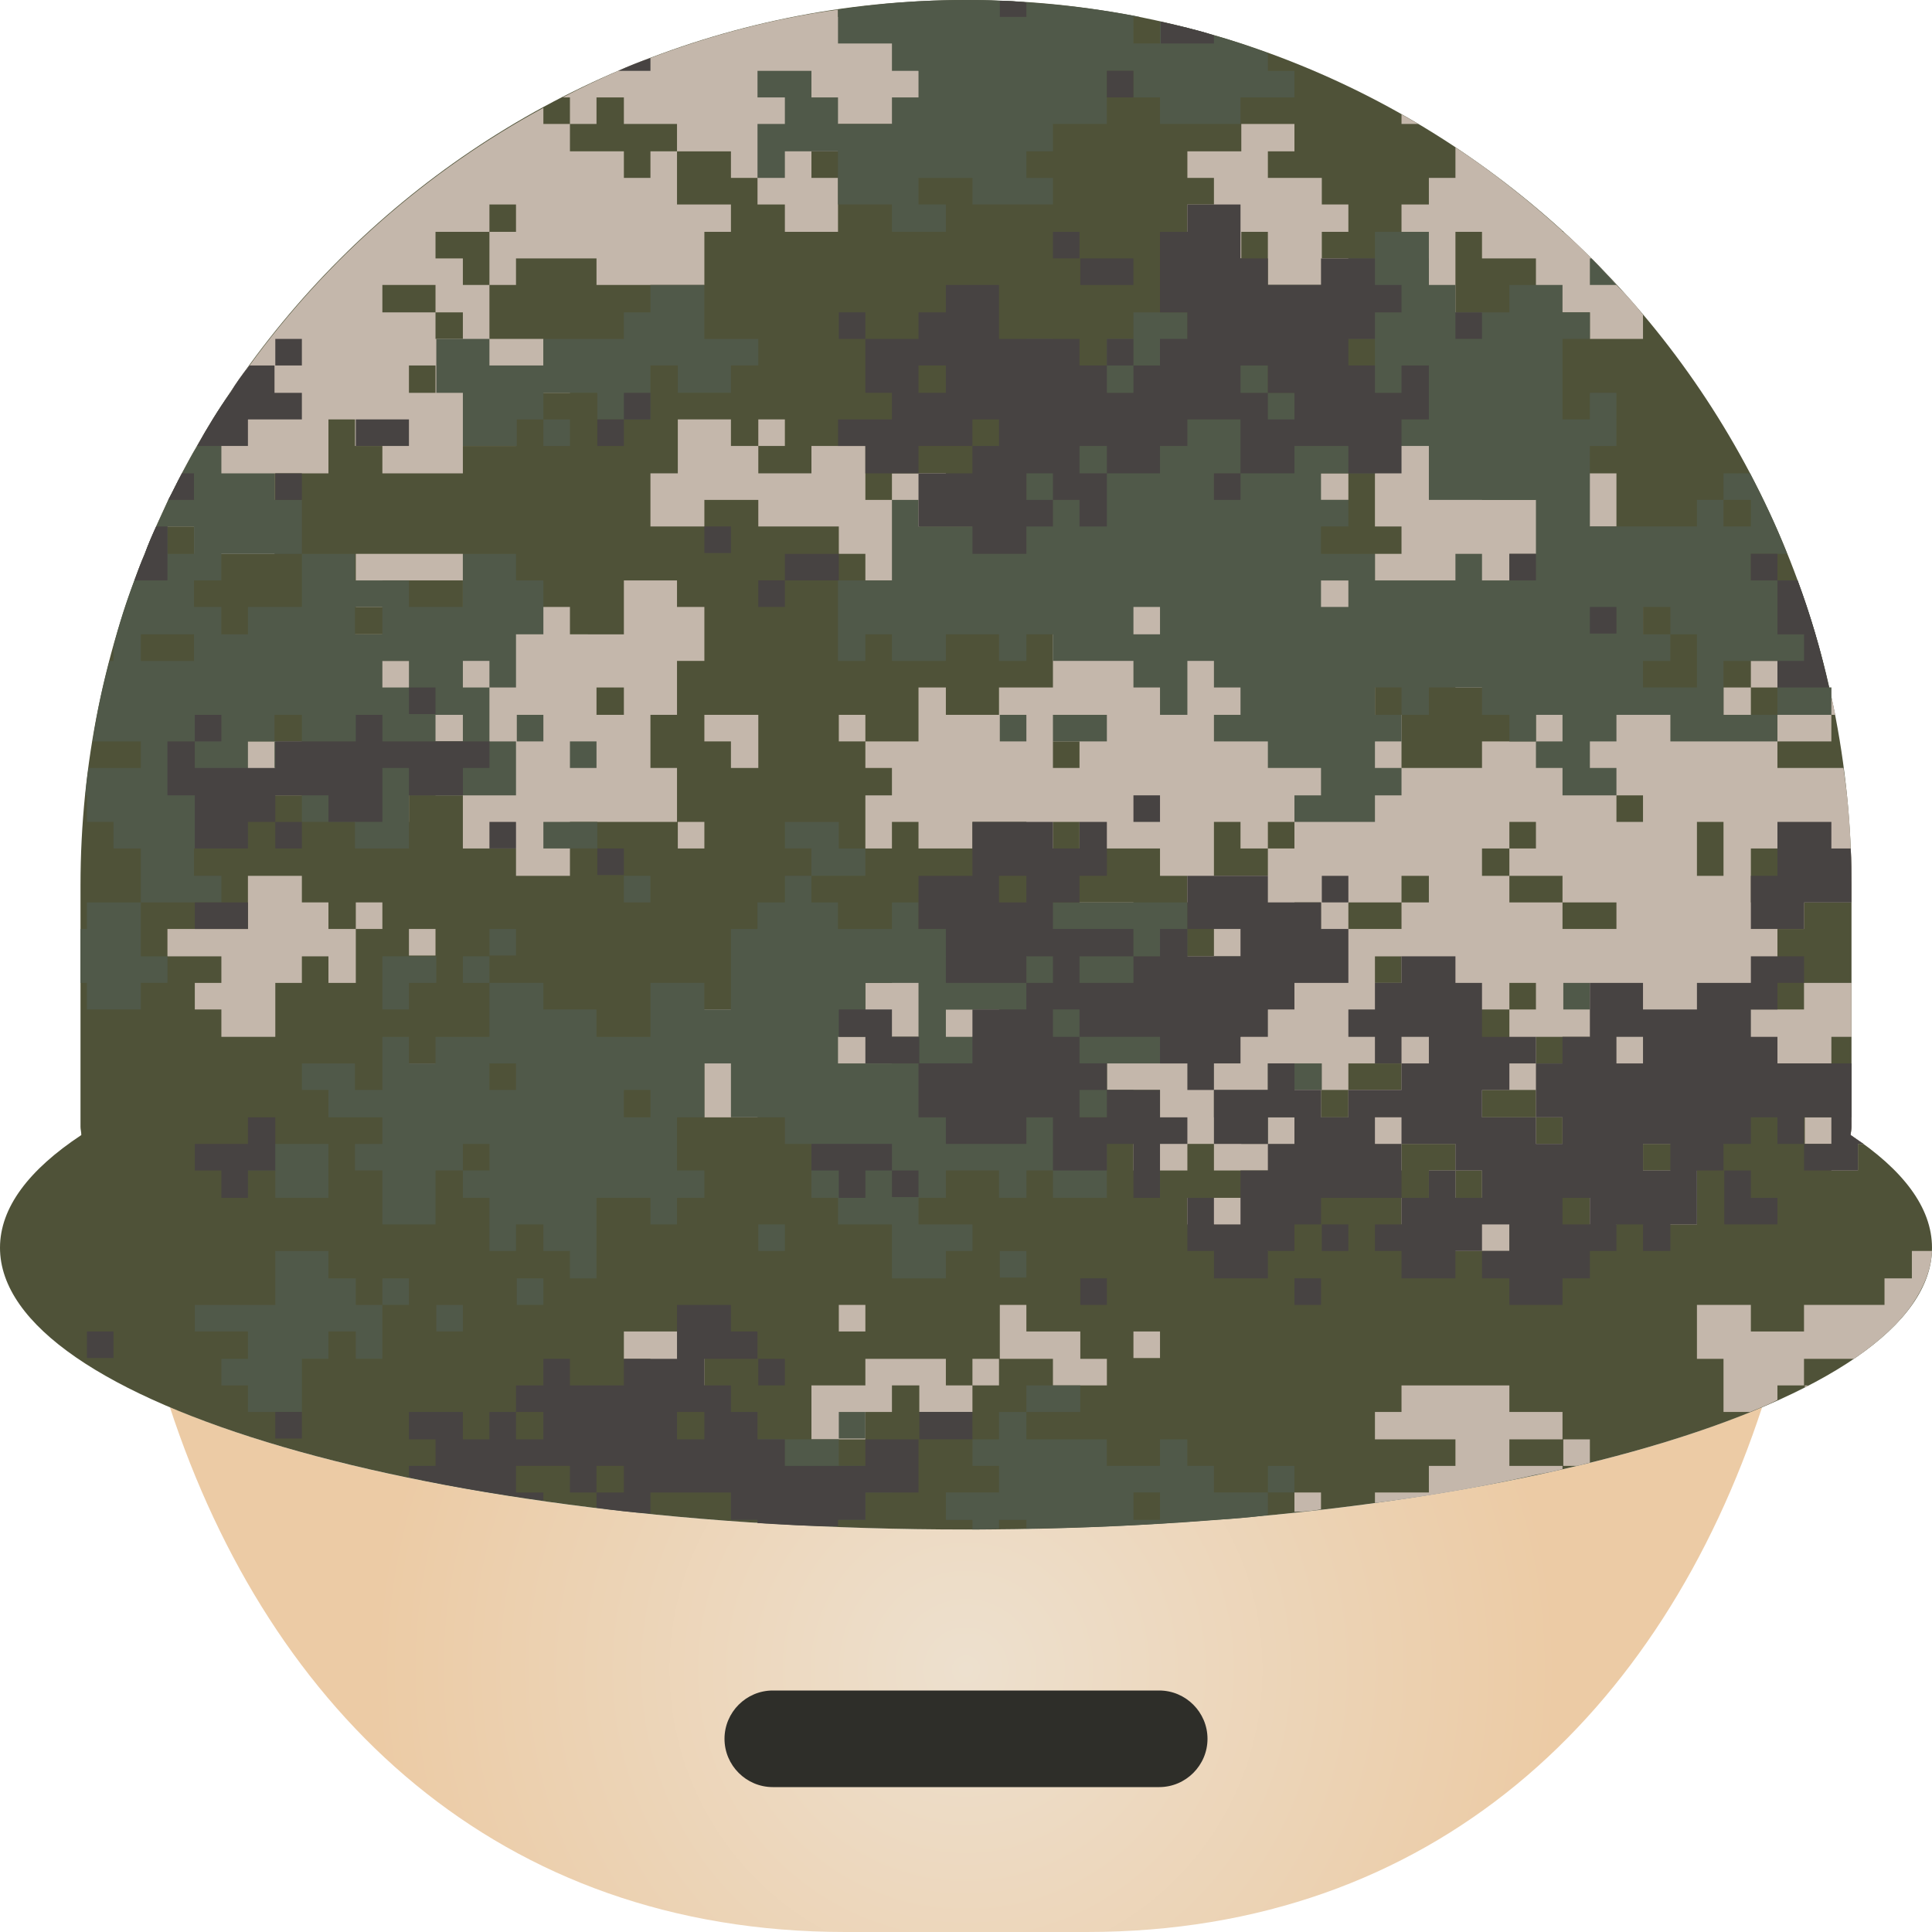 <?xml version="1.0" encoding="utf-8"?>
<!-- Generator: Adobe Illustrator 28.2.0, SVG Export Plug-In . SVG Version: 6.00 Build 0)  -->
<svg version="1.1" id="Layer_1" xmlns="http://www.w3.org/2000/svg" xmlns:xlink="http://www.w3.org/1999/xlink" x="0px" y="0px"
	 viewBox="0 0 24 24" style="enable-background:new 0 0 24 24;" xml:space="preserve">
<style type="text/css">
	.st0{fill:url(#SVGID_1_);}
	.st1{fill:#2E2E29;}
	.st2{fill:#4F5238;}
	.st3{fill:none;}
	.st4{fill:#C4B7AB;}
	.st5{fill:#505949;}
	.st6{fill:#474342;}
</style>
<radialGradient id="SVGID_1_" cx="12" cy="20.74" r="7.363" gradientUnits="userSpaceOnUse">
	<stop  offset="0" style="stop-color:#EDE0CE"/>
	<stop  offset="1" style="stop-color:#ECCBA5"/>
</radialGradient>
<path class="st0" d="M21.89,17.48C20.64,21.29,17.8,24,13.5,24h-3c-4.3,0-7.14-2.71-8.39-6.52C4.27,18.4,7.89,19,12,19
	S19.73,18.4,21.89,17.48z"/>
<path class="st1" d="M14.4,22.2H9.6c-0.33,0-0.6-0.27-0.6-0.6l0,0C9,21.27,9.27,21,9.6,21h4.8c0.33,0,0.6,0.27,0.6,0.6l0,0
	C15,21.93,14.73,22.2,14.4,22.2z"/>
<g>
	<path class="st2" d="M22.99,14.1c0-0.03,0.01-0.06,0.01-0.1v-3c0-6.08-4.92-11-11-11S1,4.92,1,11v3c0,0.03,0.01,0.06,0.01,0.1
		C0.36,14.53,0,15,0,15.5C0,17.43,5.37,19,12,19c6.63,0,12-1.57,12-3.5C24,15,23.64,14.53,22.99,14.1z"/>
	<g>
		<path class="st3" d="M20.41,3.91v0.3h-0.66V3.88h-0.67V3.54h-0.33v0.34h-1.67v1h0.33V4.54h0.34v0.67h-0.34v0.33h0.34v0.67h1.33
			V5.88h0.67v0.66h1.33V6.21h0.33V5.88h0.33C21.37,5.18,20.92,4.51,20.41,3.91z M22.2,6.88h-0.45v0.33h0.58
			C22.29,7.1,22.25,6.99,22.2,6.88z M20.41,3.91c-0.1-0.13-0.21-0.25-0.33-0.37c-0.1-0.11-0.2-0.22-0.31-0.33
			c-0.11-0.11-0.23-0.23-0.35-0.33h-0.01V2.87c-0.42-0.38-0.86-0.73-1.33-1.04v0.38h-0.33v0.33h-0.34v0.67h0.34v0.33h-0.34v0.34
			h-0.33v1h0.33V4.54h0.34v0.67h-0.34v0.33h0.34v0.67h1.33V5.88h0.67v0.66h1.33V6.21h0.33V5.88h0.33
			C21.37,5.18,20.92,4.51,20.41,3.91z M17.41,1.42v0.12h0.21C17.55,1.5,17.48,1.46,17.41,1.42z M22.2,6.88h-0.45v0.33h0.58
			C22.29,7.1,22.25,6.99,22.2,6.88z M20.41,3.91c-0.1-0.13-0.21-0.25-0.33-0.37c-0.1-0.11-0.2-0.22-0.31-0.33
			c-0.11-0.11-0.23-0.23-0.35-0.33h-0.01V2.87c-0.42-0.38-0.86-0.73-1.33-1.04v0.38h-0.33v0.33h-0.34v0.67h0.34v0.33h-0.34v0.34
			h-0.33v1h0.33V4.54h0.34v0.67h-0.34v0.33h0.34v0.67h1.33V5.88h0.67v0.66h1.33V6.21h0.33V5.88h0.33
			C21.37,5.18,20.92,4.51,20.41,3.91z M17.41,1.42v0.12h0.21C17.55,1.5,17.48,1.46,17.41,1.42z M22.2,6.88h-0.45v0.33h0.58
			C22.29,7.1,22.25,6.99,22.2,6.88z M20.41,3.91c-0.1-0.13-0.21-0.25-0.33-0.37c-0.1-0.11-0.2-0.22-0.31-0.33
			c-0.11-0.11-0.23-0.23-0.35-0.33h-0.01V2.87c-0.42-0.38-0.86-0.73-1.33-1.04v0.38h-0.33v0.33h-0.34v0.67h0.34v0.33h-0.34v0.34
			h-0.33v1h0.33V4.54h0.34v0.67h-0.34v0.33h0.34v0.67h1.33V5.88h0.67v0.66h1.33V6.21h0.33V5.88h0.33
			C21.37,5.18,20.92,4.51,20.41,3.91z M17.41,1.42v0.12h0.21C17.55,1.5,17.48,1.46,17.41,1.42z M22.2,6.88h-0.45v0.33h0.58
			C22.29,7.1,22.25,6.99,22.2,6.88z M20.41,3.91c-0.1-0.13-0.21-0.25-0.33-0.37c-0.1-0.11-0.2-0.22-0.31-0.33
			c-0.11-0.11-0.23-0.23-0.35-0.33h-0.01V2.87c-0.42-0.38-0.86-0.73-1.33-1.04v0.38h-0.33v0.33h-0.34v0.67h0.34v0.33h-0.34v0.34
			h-0.33v1h0.33V4.54h0.34v0.67h-0.34v0.33h0.34v0.67h1.33V5.88h0.67v0.66h1.33V6.21h0.33V5.88h0.33
			C21.37,5.18,20.92,4.51,20.41,3.91z M17.41,1.42v0.12h0.21C17.55,1.5,17.48,1.46,17.41,1.42z M22.2,6.88h-0.45v0.33h0.58
			C22.29,7.1,22.25,6.99,22.2,6.88z M20.41,3.91c-0.1-0.13-0.21-0.25-0.33-0.37c-0.1-0.11-0.2-0.22-0.31-0.33
			c-0.11-0.11-0.23-0.23-0.35-0.33h-0.01V2.87c-0.42-0.38-0.86-0.73-1.33-1.04v0.38h-0.33v0.33h-0.34v0.67h0.34v0.33h-0.34v0.34
			h-0.33v1h0.33V4.54h0.34v0.67h-0.34v0.33h0.34v0.67h1.33V5.88h0.67v0.66h1.33V6.21h0.33V5.88h0.33
			C21.37,5.18,20.92,4.51,20.41,3.91z M17.41,1.42v0.12h0.21C17.55,1.5,17.48,1.46,17.41,1.42z M22.2,6.88h-0.45v0.33h0.58
			C22.29,7.1,22.25,6.99,22.2,6.88z M20.41,3.91c-0.1-0.13-0.21-0.25-0.33-0.37c-0.1-0.11-0.2-0.22-0.31-0.33
			c-0.11-0.11-0.23-0.23-0.35-0.33h-0.01V2.87c-0.42-0.38-0.86-0.73-1.33-1.04v0.38h-0.33v0.33h-0.34v0.67h0.34v0.33h-0.34v0.34
			h-0.33v1h0.33V4.54h0.34v0.67h-0.34v0.33h0.34v0.67h1.33V5.88h0.67v0.66h1.33V6.21h0.33V5.88h0.33
			C21.37,5.18,20.92,4.51,20.41,3.91z M17.41,1.42v0.12h0.21C17.55,1.5,17.48,1.46,17.41,1.42z M22.2,6.88h-0.45v0.33h0.58
			C22.29,7.1,22.25,6.99,22.2,6.88z M20.41,3.91c-0.1-0.13-0.21-0.25-0.33-0.37c-0.1-0.11-0.2-0.22-0.31-0.33
			c-0.11-0.11-0.23-0.23-0.35-0.33h-0.01V2.87c-0.42-0.38-0.86-0.73-1.33-1.04v0.38h-0.33v0.33h-0.34v0.67h0.34v0.33h-0.34v0.34
			h-0.33v1h0.33V4.54h0.34v0.67h-0.34v0.33h0.34v0.67h1.33V5.88h0.67v0.66h1.33V6.21h0.33V5.88h0.33
			C21.37,5.18,20.92,4.51,20.41,3.91z M17.41,1.42v0.12h0.21C17.55,1.5,17.48,1.46,17.41,1.42z M22.2,6.88h-0.45v0.33h0.58
			C22.29,7.1,22.25,6.99,22.2,6.88z M20.41,3.91c-0.1-0.13-0.21-0.25-0.33-0.37c-0.1-0.11-0.2-0.22-0.31-0.33
			c-0.11-0.11-0.23-0.23-0.35-0.33h-0.01V2.87c-0.42-0.38-0.86-0.73-1.33-1.04v0.38h-0.33v0.33h-0.34v0.67h0.34v0.33h-0.34v0.34
			h-0.33v1h0.33V4.54h0.34v0.67h-0.34v0.33h0.34v0.67h1.33V5.88h0.67v0.66h1.33V6.21h0.33V5.88h0.33
			C21.37,5.18,20.92,4.51,20.41,3.91z M17.41,1.42v0.12h0.21C17.55,1.5,17.48,1.46,17.41,1.42z M22.2,6.88h-0.45v0.33h0.58
			C22.29,7.1,22.25,6.99,22.2,6.88z M20.41,3.91c-0.1-0.13-0.21-0.25-0.33-0.37c-0.1-0.11-0.2-0.22-0.31-0.33
			c-0.11-0.11-0.23-0.23-0.35-0.33h-0.01V2.87c-0.42-0.38-0.86-0.73-1.33-1.04v0.38h-0.33v0.33h-0.34v0.67h0.34v0.33h-0.34v0.34
			h-0.33v1h0.33V4.54h0.34v0.67h-0.34v0.33h0.34v0.67h1.33V5.88h0.67v0.66h1.33V6.21h0.33V5.88h0.33
			C21.37,5.18,20.92,4.51,20.41,3.91z M17.41,1.42v0.12h0.21C17.55,1.5,17.48,1.46,17.41,1.42z M22.2,6.88h-0.45v0.33h0.58
			C22.29,7.1,22.25,6.99,22.2,6.88z M20.41,3.91c-0.1-0.13-0.21-0.25-0.33-0.37c-0.1-0.11-0.2-0.22-0.31-0.33
			c-0.11-0.11-0.23-0.23-0.35-0.33h-0.01V2.87c-0.42-0.38-0.86-0.73-1.33-1.04v0.38h-0.33v0.33h-0.34v0.67h0.34v0.33h-0.34v0.34
			h-0.33v1h0.33V4.54h0.34v0.67h-0.34v0.33h0.34v0.67h1.33V5.88h0.67v0.66h1.33V6.21h0.33V5.88h0.33
			C21.37,5.18,20.92,4.51,20.41,3.91z M17.41,1.42v0.12h0.21C17.55,1.5,17.48,1.46,17.41,1.42z M22.2,6.88h-0.45v0.33h0.58
			C22.29,7.1,22.25,6.99,22.2,6.88z M20.41,3.91c-0.1-0.13-0.21-0.25-0.33-0.37c-0.1-0.11-0.2-0.22-0.31-0.33
			c-0.11-0.11-0.23-0.23-0.35-0.33h-0.01V2.87c-0.42-0.38-0.86-0.73-1.33-1.04v0.38h-0.33v0.33h-0.34v0.67h0.34v0.33h-0.34v0.34
			h-0.33v1h0.33V4.54h0.34v0.67h-0.34v0.33h0.34v0.67h1.33V5.88h0.67v0.66h1.33V6.21h0.33V5.88h0.33
			C21.37,5.18,20.92,4.51,20.41,3.91z M17.41,1.42v0.12h0.21C17.55,1.5,17.48,1.46,17.41,1.42z M22.2,6.88h-0.45v0.33h0.58
			C22.29,7.1,22.25,6.99,22.2,6.88z M20.41,3.91c-0.1-0.13-0.21-0.25-0.33-0.37c-0.1-0.11-0.2-0.22-0.31-0.33
			c-0.11-0.11-0.23-0.23-0.35-0.33h-0.01V2.87c-0.42-0.38-0.86-0.73-1.33-1.04v0.38h-0.33v0.33h-0.34v0.67h0.34v0.33h-0.34v0.34
			h-0.33v1h0.33V4.54h0.34v0.67h-0.34v0.33h0.34v0.67h1.33V5.88h0.67v0.66h1.33V6.21h0.33V5.88h0.33
			C21.37,5.18,20.92,4.51,20.41,3.91z M17.41,1.42v0.12h0.21C17.55,1.5,17.48,1.46,17.41,1.42z M22.2,6.88h-0.45v0.33h0.58
			C22.29,7.1,22.25,6.99,22.2,6.88z M20.41,3.91c-0.1-0.13-0.21-0.25-0.33-0.37c-0.1-0.11-0.2-0.22-0.31-0.33
			c-0.11-0.11-0.23-0.23-0.35-0.33h-0.01V2.87c-0.42-0.38-0.86-0.73-1.33-1.04v0.38h-0.33v0.33h-0.34v0.67h0.34v0.33h-0.34v0.34
			h-0.33v1h0.33V4.54h0.34v0.67h-0.34v0.33h0.34v0.67h1.33V5.88h0.67v0.66h1.33V6.21h0.33V5.88h0.33
			C21.37,5.18,20.92,4.51,20.41,3.91z M17.41,1.42v0.12h0.21C17.55,1.5,17.48,1.46,17.41,1.42z M22.2,6.88h-0.45v0.33h0.58
			C22.29,7.1,22.25,6.99,22.2,6.88z M20.41,3.91c-0.1-0.13-0.21-0.25-0.33-0.37c-0.1-0.11-0.2-0.22-0.31-0.33
			c-0.11-0.11-0.23-0.23-0.35-0.33h-0.01V2.87c-0.42-0.38-0.86-0.73-1.33-1.04v0.38h-0.33v0.33h-0.34v0.67h0.34v0.33h-0.34v0.34
			h-0.33v1h0.33V4.54h0.34v0.67h-0.34v0.33h0.34v0.67h1.33V5.88h0.67v0.66h1.33V6.21h0.33V5.88h0.33
			C21.37,5.18,20.92,4.51,20.41,3.91z M17.41,1.42v0.12h0.21C17.55,1.5,17.48,1.46,17.41,1.42z M22.2,6.88h-0.45v0.33h0.58
			C22.29,7.1,22.25,6.99,22.2,6.88z M20.41,3.91c-0.1-0.13-0.21-0.25-0.33-0.37c-0.1-0.11-0.2-0.22-0.31-0.33
			c-0.11-0.11-0.23-0.23-0.35-0.33h-0.01V2.87c-0.42-0.38-0.86-0.73-1.33-1.04v0.38h-0.33v0.33h-0.34v0.67h0.34v0.33h-0.34v0.34
			h-0.33v1h0.33V4.54h0.34v0.67h-0.34v0.33h0.34v0.67h1.33V5.88h0.67v0.66h1.33V6.21h0.33V5.88h0.33
			C21.37,5.18,20.92,4.51,20.41,3.91z M17.41,1.42v0.12h0.21C17.55,1.5,17.48,1.46,17.41,1.42z M22.2,6.88h-0.45v0.33h0.58
			C22.29,7.1,22.25,6.99,22.2,6.88z M20.41,3.91c-0.1-0.13-0.21-0.25-0.33-0.37c-0.1-0.11-0.2-0.22-0.31-0.33
			c-0.11-0.11-0.23-0.23-0.35-0.33h-0.01V2.87c-0.42-0.38-0.86-0.73-1.33-1.04v0.38h-0.33v0.33h-0.34v0.67h0.34v0.33h-0.34v0.34
			h-0.33v1h0.33V4.54h0.34v0.67h-0.34v0.33h0.34v0.67h1.33V5.88h0.67v0.66h1.33V6.21h0.33V5.88h0.33
			C21.37,5.18,20.92,4.51,20.41,3.91z M17.41,1.42v0.12h0.21C17.55,1.5,17.48,1.46,17.41,1.42z M22.2,6.88h-0.45v0.33h0.58
			C22.29,7.1,22.25,6.99,22.2,6.88z M20.41,3.91c-0.1-0.13-0.21-0.25-0.33-0.37c-0.1-0.11-0.2-0.22-0.31-0.33
			c-0.11-0.11-0.23-0.23-0.35-0.33h-0.01V2.87c-0.42-0.38-0.86-0.73-1.33-1.04v0.38h-0.33v0.33h-0.34v0.67h0.34v0.33h-0.34v0.34
			h-0.33v1h0.33V4.54h0.34v0.67h-0.34v0.33h0.34v0.67h1.33V5.88h0.67v0.66h1.33V6.21h0.33V5.88h0.33
			C21.37,5.18,20.92,4.51,20.41,3.91z M17.41,1.42v0.12h0.21C17.55,1.5,17.48,1.46,17.41,1.42z M22.2,6.88h-0.45v0.33h0.58
			C22.29,7.1,22.25,6.99,22.2,6.88z M20.41,3.91c-0.1-0.13-0.21-0.25-0.33-0.37c-0.1-0.11-0.2-0.22-0.31-0.33
			c-0.11-0.11-0.23-0.23-0.35-0.33h-0.01V2.87c-0.42-0.38-0.86-0.73-1.33-1.04v0.38h-0.33v0.33h-0.34v0.67h0.34v0.33h-0.34v0.34
			h-0.33v1h0.33V4.54h0.34v0.67h-0.34v0.33h0.34v0.67h1.33V5.88h0.67v0.66h1.33V6.21h0.33V5.88h0.33
			C21.37,5.18,20.92,4.51,20.41,3.91z M17.41,1.42v0.12h0.21C17.55,1.5,17.48,1.46,17.41,1.42z M22.2,6.88h-0.45v0.33h0.58
			C22.29,7.1,22.25,6.99,22.2,6.88z M20.41,3.91c-0.1-0.13-0.21-0.25-0.33-0.37c-0.1-0.11-0.2-0.22-0.31-0.33
			c-0.11-0.11-0.23-0.23-0.35-0.33h-0.01V2.87c-0.42-0.38-0.86-0.73-1.33-1.04v0.38h-0.33v0.33h-0.34v0.67h0.34v0.33h-0.34v0.34
			h-0.33v1h0.33V4.54h0.34v0.67h-0.34v0.33h0.34v0.67h1.33V5.88h0.67v0.66h1.33V6.21h0.33V5.88h0.33
			C21.37,5.18,20.92,4.51,20.41,3.91z M17.41,1.42v0.12h0.21C17.55,1.5,17.48,1.46,17.41,1.42z M22.2,6.88h-0.45v0.33h0.58
			C22.29,7.1,22.25,6.99,22.2,6.88z M20.41,3.91c-0.1-0.13-0.21-0.25-0.33-0.37c-0.1-0.11-0.2-0.22-0.31-0.33
			c-0.11-0.11-0.23-0.23-0.35-0.33h-0.01V2.87c-0.42-0.38-0.86-0.73-1.33-1.04v0.38h-0.33v0.33h-0.34v0.67h0.34v0.33h-0.34v0.34
			h-0.33v1h0.33V4.54h0.34v0.67h-0.34v0.33h0.34v0.67h1.33V5.88h0.67v0.66h1.33V6.21h0.33V5.88h0.33
			C21.37,5.18,20.92,4.51,20.41,3.91z M17.41,1.42v0.12h0.21C17.55,1.5,17.48,1.46,17.41,1.42z M22.2,6.88h-0.45v0.33h0.58
			C22.29,7.1,22.25,6.99,22.2,6.88z M20.41,3.91c-0.1-0.13-0.21-0.25-0.33-0.37c-0.1-0.11-0.2-0.22-0.31-0.33
			c-0.11-0.11-0.23-0.23-0.35-0.33h-0.01V2.87c-0.42-0.38-0.86-0.73-1.33-1.04v0.38h-0.33v0.33h-0.34v0.67h0.34v0.33h-0.34v0.34
			h-0.33v1h0.33V4.54h0.34v0.67h-0.34v0.33h0.34v0.67h1.33V5.88h0.67v0.66h1.33V6.21h0.33V5.88h0.33
			C21.37,5.18,20.92,4.51,20.41,3.91z M17.41,1.42v0.12h0.21C17.55,1.5,17.48,1.46,17.41,1.42z M22.2,6.88h-0.45v0.33h0.58
			C22.29,7.1,22.25,6.99,22.2,6.88z M20.41,3.91c-0.1-0.13-0.21-0.25-0.33-0.37c-0.1-0.11-0.2-0.22-0.31-0.33
			c-0.11-0.11-0.23-0.23-0.35-0.33h-0.01V2.87c-0.42-0.38-0.86-0.73-1.33-1.04v0.38h-0.33v0.33h-0.34v0.67h0.34v0.33h-0.34v0.34
			h-0.33v1h0.33V4.54h0.34v0.67h-0.34v0.33h0.34v0.67h1.33V5.88h0.67v0.66h1.33V6.21h0.33V5.88h0.33
			C21.37,5.18,20.92,4.51,20.41,3.91z M17.41,1.42v0.12h0.21C17.55,1.5,17.48,1.46,17.41,1.42z M22.2,6.88h-0.45v0.33h0.58
			C22.29,7.1,22.25,6.99,22.2,6.88z M20.41,3.91c-0.1-0.13-0.21-0.25-0.33-0.37c-0.1-0.11-0.2-0.22-0.31-0.33
			c-0.11-0.11-0.23-0.23-0.35-0.33h-0.01V2.87c-0.42-0.38-0.86-0.73-1.33-1.04v0.38h-0.33v0.33h-0.34v0.67h0.34v0.33h-0.34v0.34
			h-0.33v1h0.33V4.54h0.34v0.67h-0.34v0.33h0.34v0.67h1.33V5.88h0.67v0.66h1.33V6.21h0.33V5.88h0.33
			C21.37,5.18,20.92,4.51,20.41,3.91z M17.41,1.42v0.12h0.21C17.55,1.5,17.48,1.46,17.41,1.42z M22.2,6.88h-0.45v0.33h0.58
			C22.29,7.1,22.25,6.99,22.2,6.88z M20.41,3.91c-0.1-0.13-0.21-0.25-0.33-0.37c-0.1-0.11-0.2-0.22-0.31-0.33
			c-0.11-0.11-0.23-0.23-0.35-0.33h-0.01V2.87c-0.42-0.38-0.86-0.73-1.33-1.04v0.38h-0.33v0.33h-0.34v0.67h0.34v0.33h-0.34v0.34
			h-0.33v1h0.33V4.54h0.34v0.67h-0.34v0.33h0.34v0.67h1.33V5.88h0.67v0.66h1.33V6.21h0.33V5.88h0.33
			C21.37,5.18,20.92,4.51,20.41,3.91z M17.41,1.42v0.12h0.21C17.55,1.5,17.48,1.46,17.41,1.42z M22.2,6.88h-0.45v0.33h0.58
			C22.29,7.1,22.25,6.99,22.2,6.88z M20.41,3.91c-0.1-0.13-0.21-0.25-0.33-0.37c-0.1-0.11-0.2-0.22-0.31-0.33
			c-0.11-0.11-0.23-0.23-0.35-0.33h-0.01V2.87c-0.42-0.38-0.86-0.73-1.33-1.04v0.38h-0.33v0.33h-0.34v0.67h0.34v0.33h-0.34v0.34
			h-0.33v1h0.33V4.54h0.34v0.67h-0.34v0.33h0.34v0.67h1.33V5.88h0.67v0.66h1.33V6.21h0.33V5.88h0.33
			C21.37,5.18,20.92,4.51,20.41,3.91z M17.41,1.42v0.12h0.21C17.55,1.5,17.48,1.46,17.41,1.42z M22.2,6.88h-0.45v0.33h0.58
			C22.29,7.1,22.25,6.99,22.2,6.88z M20.41,3.91c-0.1-0.13-0.21-0.25-0.33-0.37c-0.1-0.11-0.2-0.22-0.31-0.33
			c-0.11-0.11-0.23-0.23-0.35-0.33h-0.01V2.87c-0.42-0.38-0.86-0.73-1.33-1.04v0.38h-0.33v0.33h-0.34v0.67h0.34v0.33h-0.34v0.34
			h-0.33v1h0.33V4.54h0.34v0.67h-0.34v0.33h0.34v0.67h1.33V5.88h0.67v0.66h1.33V6.21h0.33V5.88h0.33
			C21.37,5.18,20.92,4.51,20.41,3.91z M17.41,1.42v0.12h0.21C17.55,1.5,17.48,1.46,17.41,1.42z M22.2,6.88h-0.45v0.33h0.58
			C22.29,7.1,22.25,6.99,22.2,6.88z M20.41,3.91c-0.1-0.13-0.21-0.25-0.33-0.37c-0.1-0.11-0.2-0.22-0.31-0.33
			c-0.11-0.11-0.23-0.23-0.35-0.33h-0.01V2.87c-0.42-0.38-0.86-0.73-1.33-1.04v0.38h-0.33v0.33h-0.34v0.67h0.34v0.33h-0.34v0.34
			h-0.33v1h0.33V4.54h0.34v0.67h-0.34v0.33h0.34v0.67h1.33V5.88h0.67v0.66h1.33V6.21h0.33V5.88h0.33
			C21.37,5.18,20.92,4.51,20.41,3.91z M17.41,1.42v0.12h0.21C17.55,1.5,17.48,1.46,17.41,1.42z M22.2,6.88h-0.45v0.33h0.58
			C22.29,7.1,22.25,6.99,22.2,6.88z M20.41,3.91c-0.1-0.13-0.21-0.25-0.33-0.37c-0.1-0.11-0.2-0.22-0.31-0.33
			c-0.11-0.11-0.23-0.23-0.35-0.33h-0.01V2.87c-0.42-0.38-0.86-0.73-1.33-1.04v0.38h-0.33v0.33h-0.34v0.67h0.34v0.33h-0.34v0.34
			h-0.33v1h0.33V4.54h0.34v0.67h-0.34v0.33h0.34v0.67h1.33V5.88h0.67v0.66h1.33V6.21h0.33V5.88h0.33
			C21.37,5.18,20.92,4.51,20.41,3.91z M17.41,1.42v0.12h0.21C17.55,1.5,17.48,1.46,17.41,1.42z M22.2,6.88h-0.45v0.33h0.58
			C22.29,7.1,22.25,6.99,22.2,6.88z M20.41,3.91c-0.1-0.13-0.21-0.25-0.33-0.37c-0.1-0.11-0.2-0.22-0.31-0.33
			c-0.11-0.11-0.23-0.23-0.35-0.33h-0.01V2.87c-0.42-0.38-0.86-0.73-1.33-1.04v0.38h-0.33v0.33h-0.34v0.67h0.34v0.33h-0.34v0.34
			h-0.33v1h0.33V4.54h0.34v0.67h-0.34v0.33h0.34v0.67h1.33V5.88h0.67v0.66h1.33V6.21h0.33V5.88h0.33
			C21.37,5.18,20.92,4.51,20.41,3.91z M17.41,1.42v0.12h0.21C17.55,1.5,17.48,1.46,17.41,1.42z M22.2,6.88h-0.45v0.33h0.58
			C22.29,7.1,22.25,6.99,22.2,6.88z M20.41,3.91c-0.1-0.13-0.21-0.25-0.33-0.37c-0.1-0.11-0.2-0.22-0.31-0.33
			c-0.11-0.11-0.23-0.23-0.35-0.33h-0.01V2.87c-0.42-0.38-0.86-0.73-1.33-1.04v0.38h-0.33v0.33h-0.34v0.67h0.34v0.33h-0.34v0.34
			h-0.33v1h0.33V4.54h0.34v0.67h-0.34v0.33h0.34v0.67h1.33V5.88h0.67v0.66h1.33V6.21h0.33V5.88h0.33
			C21.37,5.18,20.92,4.51,20.41,3.91z M17.41,1.42v0.12h0.21C17.55,1.5,17.48,1.46,17.41,1.42z M22.2,6.88h-0.45v0.33h0.58
			C22.29,7.1,22.25,6.99,22.2,6.88z M20.41,3.91c-0.1-0.13-0.21-0.25-0.33-0.37c-0.1-0.11-0.2-0.22-0.31-0.33
			c-0.11-0.11-0.23-0.23-0.35-0.33h-0.01V2.87c-0.42-0.38-0.86-0.73-1.33-1.04v0.38h-0.33v0.33h-0.34v0.67h0.34v0.33h-0.34v0.34
			h-0.33v1h0.33V4.54h0.34v0.67h-0.34v0.33h0.34v0.67h1.33V5.88h0.67v0.66h1.33V6.21h0.33V5.88h0.33
			C21.37,5.18,20.92,4.51,20.41,3.91z M17.41,1.42v0.12h0.21C17.55,1.5,17.48,1.46,17.41,1.42z M22.2,6.88h-0.45v0.33h0.58
			C22.29,7.1,22.25,6.99,22.2,6.88z M20.41,3.91c-0.1-0.13-0.21-0.25-0.33-0.37c-0.1-0.11-0.2-0.22-0.31-0.33
			c-0.11-0.11-0.23-0.23-0.35-0.33h-0.01V2.87c-0.42-0.38-0.86-0.73-1.33-1.04v0.38h-0.33v0.33h-0.34v0.67h0.34v0.33h-0.34v0.34
			h1.34V3.54h0.33v0.34h0.67v0.33h-0.34v1h0.34V4.88h0.33v0.66h-0.33v0.34h0.33v0.66h1V6.21h0.33V5.88h0.33
			C21.37,5.18,20.92,4.51,20.41,3.91z M17.41,1.42v0.12h0.21C17.55,1.5,17.48,1.46,17.41,1.42z M22.2,6.88h-0.45v0.33h0.58
			C22.29,7.1,22.25,6.99,22.2,6.88z M20.41,3.91c-0.1-0.13-0.21-0.25-0.33-0.37c-0.1-0.11-0.2-0.22-0.31-0.33
			c-0.11-0.11-0.23-0.23-0.35-0.33h-0.01V2.87c-0.42-0.38-0.86-0.73-1.33-1.04v0.38h-0.33v0.33h-0.34v0.67h0.34v0.33h-0.34v0.34
			h-0.33v1h0.33V4.54h0.34v0.67h-0.34v0.33h0.34v0.67h1.33V5.88h0.67v0.66h1.33V6.21h0.33V5.88h0.33
			C21.37,5.18,20.92,4.51,20.41,3.91z M17.41,1.42v0.12h0.21C17.55,1.5,17.48,1.46,17.41,1.42z M22.2,6.88h-0.45v0.33h0.58
			C22.29,7.1,22.25,6.99,22.2,6.88z M20.41,3.91c-0.1-0.13-0.21-0.25-0.33-0.37c-0.1-0.11-0.2-0.22-0.31-0.33
			c-0.11-0.11-0.23-0.23-0.35-0.33h-0.01V2.87c-0.42-0.38-0.86-0.73-1.33-1.04v0.38h-0.33v0.33h-0.34v0.67h0.34v0.33h-0.34v0.34
			h-0.33v1h0.33V4.54h0.34v0.67h-0.34v0.33h0.34v0.67h1.33V5.88h0.67v0.66h1.33V6.21h0.33V5.88h0.33
			C21.37,5.18,20.92,4.51,20.41,3.91z M17.41,1.42v0.12h0.21C17.55,1.5,17.48,1.46,17.41,1.42z M22.2,6.88h-0.45v0.33h0.58
			C22.29,7.1,22.25,6.99,22.2,6.88z M20.41,3.91c-0.1-0.13-0.21-0.25-0.33-0.37c-0.1-0.11-0.2-0.22-0.31-0.33
			c-0.11-0.11-0.23-0.23-0.35-0.33h-0.01V2.87c-0.42-0.38-0.86-0.73-1.33-1.04v0.38h-0.33v0.33h-0.34v0.67h0.34v0.33h-0.34v0.34
			h-0.33v1h0.33V4.54h0.34v0.67h-0.34v0.33h0.34v0.67h1.33V5.88h0.67v0.66h1.33V6.21h0.33V5.88h0.33
			C21.37,5.18,20.92,4.51,20.41,3.91z M17.41,1.42v0.12h0.21C17.55,1.5,17.48,1.46,17.41,1.42z M22.2,6.88h-0.45v0.33h0.58
			C22.29,7.1,22.25,6.99,22.2,6.88z M20.41,3.91c-0.1-0.13-0.21-0.25-0.33-0.37c-0.1-0.11-0.2-0.22-0.31-0.33
			c-0.11-0.11-0.23-0.23-0.35-0.33h-0.01V2.87c-0.42-0.38-0.86-0.73-1.33-1.04v0.38h-0.33v0.33h-0.34v0.67h0.34v0.33h-0.34v0.34
			h-0.33v1h0.33V4.54h0.34v0.67h-0.34v0.33h0.34v0.67h1.33V5.88h0.67v0.66h1.33V6.21h0.33V5.88h0.33
			C21.37,5.18,20.92,4.51,20.41,3.91z M17.41,1.42v0.12h0.21C17.55,1.5,17.48,1.46,17.41,1.42z M22.2,6.88h-0.45v0.33h0.58
			C22.29,7.1,22.25,6.99,22.2,6.88z M20.41,3.91c-0.1-0.13-0.21-0.25-0.33-0.37c-0.1-0.11-0.2-0.22-0.31-0.33
			c-0.11-0.11-0.23-0.23-0.35-0.33h-0.01V2.87c-0.42-0.38-0.86-0.73-1.33-1.04v0.38h-0.33v0.33h-0.34v0.67h0.34v0.33h-0.34v0.34
			h-0.33v1h0.33V4.54h0.34v0.67h-0.34v0.33h0.34v0.67h1.33V5.88h0.67v0.66h1.33V6.21h0.33V5.88h0.33
			C21.37,5.18,20.92,4.51,20.41,3.91z M17.41,1.42v0.12h0.21C17.55,1.5,17.48,1.46,17.41,1.42z M22.2,6.88h-0.45v0.33h0.58
			C22.29,7.1,22.25,6.99,22.2,6.88z M20.41,3.91c-0.1-0.13-0.21-0.25-0.33-0.37c-0.1-0.11-0.2-0.22-0.31-0.33
			c-0.11-0.11-0.23-0.23-0.35-0.33h-0.01V2.87c-0.42-0.38-0.86-0.73-1.33-1.04v0.38h-0.33v0.33h-0.34v0.67h0.34v0.33h-0.34v0.34
			h-0.33v1h0.33V4.54h0.34v0.67h-0.34v0.33h0.34v0.67h1.33V5.88h0.67v0.66h1.33V6.21h0.33V5.88h0.33
			C21.37,5.18,20.92,4.51,20.41,3.91z M17.41,1.42v0.12h0.21C17.55,1.5,17.48,1.46,17.41,1.42z M22.2,6.88h-0.45v0.33h0.58
			C22.29,7.1,22.25,6.99,22.2,6.88z M20.41,3.91c-0.1-0.13-0.21-0.25-0.33-0.37c-0.1-0.11-0.2-0.22-0.31-0.33
			c-0.11-0.11-0.23-0.23-0.35-0.33h-0.01V2.87c-0.42-0.38-0.86-0.73-1.33-1.04v0.38h-0.33v0.33h-0.34v0.67h0.34v0.33h-0.34v0.34
			h-0.33v1h0.33V4.54h0.34v0.67h-0.34v0.33h0.34v0.67h1.33V5.88h0.67v0.66h1.33V6.21h0.33V5.88h0.33
			C21.37,5.18,20.92,4.51,20.41,3.91z M17.41,1.42v0.12h0.21C17.55,1.5,17.48,1.46,17.41,1.42z M22.2,6.88h-0.45v0.33h0.58
			C22.29,7.1,22.25,6.99,22.2,6.88z M20.41,3.91c-0.1-0.13-0.21-0.25-0.33-0.37c-0.1-0.11-0.2-0.22-0.31-0.33
			c-0.11-0.11-0.23-0.23-0.35-0.33h-0.01V2.87c-0.42-0.38-0.86-0.73-1.33-1.04v0.38h-0.33v0.33h-0.34v0.67h0.34v0.33h-0.34v0.34
			h-0.33v1h0.33V4.54h0.34v0.67h-0.34v0.33h0.34v0.67h1.33V5.88h0.67v0.66h1.33V6.21h0.33V5.88h0.33
			C21.37,5.18,20.92,4.51,20.41,3.91z M17.41,1.42v0.12h0.21C17.55,1.5,17.48,1.46,17.41,1.42z M22.2,6.88h-0.45v0.33h0.58
			C22.29,7.1,22.25,6.99,22.2,6.88z M20.41,3.91c-0.1-0.13-0.21-0.25-0.33-0.37c-0.1-0.11-0.2-0.22-0.31-0.33
			c-0.11-0.11-0.23-0.23-0.35-0.33h-0.01V2.87c-0.42-0.38-0.86-0.73-1.33-1.04v0.38h-0.33v0.33h-0.34v0.67h0.34v0.33h-0.34v0.34
			h-0.33v1h0.33V4.54h0.34v0.67h-0.34v0.33h0.34v0.67h1.33V5.88h0.67v0.66h1.33V6.21h0.33V5.88h0.33
			C21.37,5.18,20.92,4.51,20.41,3.91z M17.41,1.42v0.12h0.21C17.55,1.5,17.48,1.46,17.41,1.42z M22.2,6.88h-0.45v0.33h0.58
			C22.29,7.1,22.25,6.99,22.2,6.88z M20.41,3.91c-0.1-0.13-0.21-0.25-0.33-0.37c-0.1-0.11-0.2-0.22-0.31-0.33
			c-0.11-0.11-0.23-0.23-0.35-0.33h-0.01V2.87c-0.42-0.38-0.86-0.73-1.33-1.04v0.38h-0.33v0.33h-0.34v0.67h0.34v0.33h-0.34v0.34
			h-0.33v1h0.33V4.54h0.34v0.67h-0.34v0.33h0.34v0.67h1.33V5.88h0.67v0.66h1.33V6.21h0.33V5.88h0.33
			C21.37,5.18,20.92,4.51,20.41,3.91z M17.41,1.42v0.12h0.21C17.55,1.5,17.48,1.46,17.41,1.42z M22.2,6.88h-0.45v0.33h0.58
			C22.29,7.1,22.25,6.99,22.2,6.88z M20.41,3.91c-0.1-0.13-0.21-0.25-0.33-0.37c-0.1-0.11-0.2-0.22-0.31-0.33
			c-0.11-0.11-0.23-0.23-0.35-0.33h-0.01V2.87c-0.42-0.38-0.86-0.73-1.33-1.04v0.38h-0.33v0.33h-0.34v0.67h0.34v0.33h-0.34v0.34
			h-0.33v1h0.33V4.54h0.34v0.67h-0.34v0.33h0.34v0.67h1.33V5.88h0.67v0.66h1.33V6.21h0.33V5.88h0.33
			C21.37,5.18,20.92,4.51,20.41,3.91z M17.41,1.42v0.12h0.21C17.55,1.5,17.48,1.46,17.41,1.42z M22.2,6.88h-0.45v0.33h0.58
			C22.29,7.1,22.25,6.99,22.2,6.88z M20.41,3.91c-0.1-0.13-0.21-0.25-0.33-0.37c-0.1-0.11-0.2-0.22-0.31-0.33
			c-0.11-0.11-0.23-0.23-0.35-0.33h-0.01V2.87c-0.42-0.38-0.86-0.73-1.33-1.04v0.38h-0.33v0.33h-0.34v0.67h0.34v0.33h-0.34v0.34
			h-0.33v1h0.33V4.54h0.34v0.67h-0.34v0.33h0.34v0.67h1.33V5.88h0.67v0.66h1.33V6.21h0.33V5.88h0.33
			C21.37,5.18,20.92,4.51,20.41,3.91z M17.41,1.42v0.12h0.21C17.55,1.5,17.48,1.46,17.41,1.42z M22.2,6.88h-0.45v0.33h0.58
			C22.29,7.1,22.25,6.99,22.2,6.88z M20.41,3.91c-0.1-0.13-0.21-0.25-0.33-0.37c-0.1-0.11-0.2-0.22-0.31-0.33
			c-0.11-0.11-0.23-0.23-0.35-0.33h-0.01V2.87c-0.42-0.38-0.86-0.73-1.33-1.04v0.38h-0.33v0.33h-0.34v0.67h0.34v0.33h-0.34v0.34
			h-0.33v1h0.33V4.54h0.34v0.67h-0.34v0.33h0.34v0.67h1.33V5.88h0.67v0.66h1.33V6.21h0.33V5.88h0.33
			C21.37,5.18,20.92,4.51,20.41,3.91z M17.41,1.42v0.12h0.21C17.55,1.5,17.48,1.46,17.41,1.42z M22.2,6.88h-0.45v0.33h0.58
			C22.29,7.1,22.25,6.99,22.2,6.88z M20.41,3.91c-0.1-0.13-0.21-0.25-0.33-0.37c-0.1-0.11-0.2-0.22-0.31-0.33
			c-0.11-0.11-0.23-0.23-0.35-0.33h-0.01V2.87c-0.42-0.38-0.86-0.73-1.33-1.04v0.38h-0.33v0.33h-0.34v0.67h0.34v0.33h-0.34v0.34
			h-0.33v1h0.33V4.54h0.34v0.67h-0.34v0.33h0.34v0.67h1.33V5.88h0.67v0.66h1.33V6.21h0.33V5.88h0.33
			C21.37,5.18,20.92,4.51,20.41,3.91z M17.41,1.42v0.12h0.21C17.55,1.5,17.48,1.46,17.41,1.42z M22.2,6.88h-0.45v0.33h0.58
			C22.29,7.1,22.25,6.99,22.2,6.88z M20.41,3.91c-0.1-0.13-0.21-0.25-0.33-0.37c-0.1-0.11-0.2-0.22-0.31-0.33
			c-0.11-0.11-0.23-0.23-0.35-0.33h-0.01V2.87c-0.42-0.38-0.86-0.73-1.33-1.04v0.38h-0.33v0.33h-0.34v0.67h0.34v0.33h-0.34v0.34
			h-0.33v1h0.33V4.54h0.34v0.67h-0.34v0.33h0.34v0.67h1.33V5.88h0.67v0.66h1.33V6.21h0.33V5.88h0.33
			C21.37,5.18,20.92,4.51,20.41,3.91z M17.41,1.42v0.12h0.21C17.55,1.5,17.48,1.46,17.41,1.42z M22.2,6.88h-0.45v0.33h0.58
			C22.29,7.1,22.25,6.99,22.2,6.88z M20.41,3.91c-0.1-0.13-0.21-0.25-0.33-0.37c-0.1-0.11-0.2-0.22-0.31-0.33
			c-0.11-0.11-0.23-0.23-0.35-0.33h-0.01V2.87c-0.42-0.38-0.86-0.73-1.33-1.04v0.38h-0.33v0.33h-0.34v0.67h0.34v0.33h-0.34v0.34
			h-0.33v1h0.33V4.54h0.34v0.67h-0.34v0.33h0.34v0.67h1.33V5.88h0.67v0.66h1.33V6.21h0.33V5.88h0.33
			C21.37,5.18,20.92,4.51,20.41,3.91z M17.41,1.42v0.12h0.21C17.55,1.5,17.48,1.46,17.41,1.42z M22.2,6.88h-0.45v0.33h0.58
			C22.29,7.1,22.25,6.99,22.2,6.88z M20.41,3.91c-0.1-0.13-0.21-0.25-0.33-0.37c-0.1-0.11-0.2-0.22-0.31-0.33
			c-0.11-0.11-0.23-0.23-0.35-0.33h-0.01V2.87c-0.42-0.38-0.86-0.73-1.33-1.04v0.38h-0.33v0.33h-0.34v0.67h0.34v0.33h-0.34v0.34
			h-0.33v1h0.33V4.54h0.34v0.67h-0.34v0.33h0.34v0.67h1.33V5.88h0.67v0.66h1.33V6.21h0.33V5.88h0.33
			C21.37,5.18,20.92,4.51,20.41,3.91z M17.41,1.42v0.12h0.21C17.55,1.5,17.48,1.46,17.41,1.42z M22.2,6.88h-0.45v0.33h0.58
			C22.29,7.1,22.25,6.99,22.2,6.88z M20.41,3.91c-0.1-0.13-0.21-0.25-0.33-0.37c-0.1-0.11-0.2-0.22-0.31-0.33
			c-0.11-0.11-0.23-0.23-0.35-0.33h-0.01V2.87c-0.42-0.38-0.86-0.73-1.33-1.04v0.38h-0.33v0.33h-0.34v0.67h0.34v0.33h-0.34v0.34
			h-0.33v1h0.33V4.54h0.34v0.67h-0.34v0.33h0.34v0.67h1.33V5.88h0.67v0.66h1.33V6.21h0.33V5.88h0.33
			C21.37,5.18,20.92,4.51,20.41,3.91z M17.41,1.42v0.12h0.21C17.55,1.5,17.48,1.46,17.41,1.42z M22.2,6.88h-0.45v0.33h0.58
			C22.29,7.1,22.25,6.99,22.2,6.88z M20.41,3.91c-0.1-0.13-0.21-0.25-0.33-0.37c-0.1-0.11-0.2-0.22-0.31-0.33
			c-0.11-0.11-0.23-0.23-0.35-0.33h-0.01V2.87c-0.42-0.38-0.86-0.73-1.33-1.04v0.38h-0.33v0.33h-0.34v0.67h0.34v0.33h-0.34v0.34
			h-0.33v1h0.33V4.54h0.34v0.67h-0.34v0.33h0.34v0.67h1.33V5.88h0.67v0.66h1.33V6.21h0.33V5.88h0.33
			C21.37,5.18,20.92,4.51,20.41,3.91z M17.41,1.42v0.12h0.21C17.55,1.5,17.48,1.46,17.41,1.42z M22.2,6.88h-0.45v0.33h0.58
			C22.29,7.1,22.25,6.99,22.2,6.88z M20.41,3.91c-0.1-0.13-0.21-0.25-0.33-0.37c-0.1-0.11-0.2-0.22-0.31-0.33
			c-0.11-0.11-0.23-0.23-0.35-0.33h-0.01V2.87c-0.42-0.38-0.86-0.73-1.33-1.04v0.38h-0.33v0.33h-0.34v0.67h0.34v0.33h-0.34v0.34
			h-0.33v1h0.33V4.54h0.34v0.67h-0.34v0.33h0.34v0.67h1.33V5.88h0.67v0.66h1.33V6.21h0.33V5.88h0.33
			C21.37,5.18,20.92,4.51,20.41,3.91z M17.41,1.42v0.12h0.21C17.55,1.5,17.48,1.46,17.41,1.42z M22.2,6.88h-0.45v0.33h0.58
			C22.29,7.1,22.25,6.99,22.2,6.88z M20.41,3.91c-0.1-0.13-0.21-0.25-0.33-0.37c-0.1-0.11-0.2-0.22-0.31-0.33
			c-0.11-0.11-0.23-0.23-0.35-0.33h-0.01V2.87c-0.42-0.38-0.86-0.73-1.33-1.04v0.38h-0.33v0.33h-0.34v0.67h0.34v0.33h-0.34v0.34
			h-0.33v1h0.33V4.54h0.34v0.67h-0.34v0.33h0.34v0.67h1.33V5.88h0.67v0.66h1.33V6.21h0.33V5.88h0.33
			C21.37,5.18,20.92,4.51,20.41,3.91z M17.41,1.42v0.12h0.21C17.55,1.5,17.48,1.46,17.41,1.42z M22.2,6.88h-0.45v0.33h0.58
			C22.29,7.1,22.25,6.99,22.2,6.88z M20.41,3.91c-0.1-0.13-0.21-0.25-0.33-0.37c-0.1-0.11-0.2-0.22-0.31-0.33
			c-0.11-0.11-0.23-0.23-0.35-0.33h-0.01V2.87c-0.42-0.38-0.86-0.73-1.33-1.04v0.38h-0.33v0.33h-0.34v0.67h0.34v0.33h-0.34v0.34
			h-0.33v1h0.33V4.54h0.34v0.67h-0.34v0.33h0.34v0.67h1.33V5.88h0.67v0.66h1.33V6.21h0.33V5.88h0.33
			C21.37,5.18,20.92,4.51,20.41,3.91z M17.41,1.42v0.12h0.21C17.55,1.5,17.48,1.46,17.41,1.42z M22.2,6.88h-0.45v0.33h0.58
			C22.29,7.1,22.25,6.99,22.2,6.88z M20.41,3.91c-0.1-0.13-0.21-0.25-0.33-0.37c-0.1-0.11-0.2-0.22-0.31-0.33
			c-0.11-0.11-0.23-0.23-0.35-0.33h-0.01V2.87c-0.42-0.38-0.86-0.73-1.33-1.04v0.38h-0.33v0.33h-0.34v0.67h0.34v0.33h-0.34v0.34
			h-0.33v1h0.33V4.54h0.34v0.67h-0.34v0.33h0.34v0.67h1.33V5.88h0.67v0.66h1.33V6.21h0.33V5.88h0.33
			C21.37,5.18,20.92,4.51,20.41,3.91z M17.41,1.42v0.12h0.21C17.55,1.5,17.48,1.46,17.41,1.42z M22.2,6.88h-0.45v0.33h0.58
			C22.29,7.1,22.25,6.99,22.2,6.88z M20.41,3.91c-0.1-0.13-0.21-0.25-0.33-0.37c-0.1-0.11-0.2-0.22-0.31-0.33
			c-0.11-0.11-0.23-0.23-0.35-0.33h-0.01V2.87c-0.42-0.38-0.86-0.73-1.33-1.04v0.38h-0.33v0.33h-0.34v0.67h0.34v0.33h-0.34v0.34
			h-0.33v1h0.33V4.54h0.34v0.67h-0.34v0.33h0.34v0.67h1.33V5.88h0.67v0.66h1.33V6.21h0.33V5.88h0.33
			C21.37,5.18,20.92,4.51,20.41,3.91z M17.41,1.42v0.12h0.21C17.55,1.5,17.48,1.46,17.41,1.42z M22.2,6.88h-0.45v0.33h0.58
			C22.29,7.1,22.25,6.99,22.2,6.88z M20.41,3.91c-0.1-0.13-0.21-0.25-0.33-0.37c-0.1-0.11-0.2-0.22-0.31-0.33
			c-0.11-0.11-0.23-0.23-0.35-0.33h-0.01V2.87c-0.42-0.38-0.86-0.73-1.33-1.04v0.38h-0.33v0.33h-0.34v0.67h0.34v0.33h-0.34v0.34
			h-0.33v1h0.33V4.54h0.34v0.67h-0.34v0.33h0.34v0.67h1.33V5.88h0.67v0.66h1.33V6.21h0.33V5.88h0.33
			C21.37,5.18,20.92,4.51,20.41,3.91z M17.41,1.42v0.12h0.21C17.55,1.5,17.48,1.46,17.41,1.42z M22.2,6.88h-0.45v0.33h0.58
			C22.29,7.1,22.25,6.99,22.2,6.88z M20.41,3.91c-0.1-0.13-0.21-0.25-0.33-0.37c-0.1-0.11-0.2-0.22-0.31-0.33
			c-0.11-0.11-0.23-0.23-0.35-0.33h-0.01V2.87c-0.42-0.38-0.86-0.73-1.33-1.04v0.38h-0.33v0.33h-0.34v0.67h0.34v0.33h-0.34v0.34
			h-0.33v1h0.33V4.54h0.34v0.67h-0.34v0.33h0.34v0.67h1.33V5.88h0.67v0.66h1.33V6.21h0.33V5.88h0.33
			C21.37,5.18,20.92,4.51,20.41,3.91z M17.41,1.42v0.12h0.21C17.55,1.5,17.48,1.46,17.41,1.42z M22.2,6.88h-0.45v0.33h0.58
			C22.29,7.1,22.25,6.99,22.2,6.88z M20.41,3.91c-0.1-0.13-0.21-0.25-0.33-0.37c-0.1-0.11-0.2-0.22-0.31-0.33
			c-0.11-0.11-0.23-0.23-0.35-0.33h-0.01V2.87c-0.42-0.38-0.86-0.73-1.33-1.04v0.38h-0.33v0.33h-0.34v0.67h0.34v0.33h-0.34v0.34
			h-0.33v1h0.33V4.54h0.34v0.67h-0.34v0.33h0.34v0.67h1.33V5.88h0.67v0.66h1.33V6.21h0.33V5.88h0.33
			C21.37,5.18,20.92,4.51,20.41,3.91z M17.41,1.42v0.12h0.21C17.55,1.5,17.48,1.46,17.41,1.42z M22.2,6.88h-0.45v0.33h0.58
			C22.29,7.1,22.25,6.99,22.2,6.88z M20.41,3.91c-0.1-0.13-0.21-0.25-0.33-0.37c-0.1-0.11-0.2-0.22-0.31-0.33
			c-0.11-0.11-0.23-0.23-0.35-0.33h-0.01V2.87c-0.42-0.38-0.86-0.73-1.33-1.04v0.38h-0.33v0.33h-0.34v0.67h0.34v0.33h-0.34v0.34
			h-0.33v1h0.33V4.54h0.34v0.67h-0.34v0.33h0.34v0.67h1.33V5.88h0.67v0.66h1.33V6.21h0.33V5.88h0.33
			C21.37,5.18,20.92,4.51,20.41,3.91z M17.41,1.42v0.12h0.21C17.55,1.5,17.48,1.46,17.41,1.42z M22.2,6.88h-0.45v0.33h0.58
			C22.29,7.1,22.25,6.99,22.2,6.88z M20.41,3.91c-0.1-0.13-0.21-0.25-0.33-0.37c-0.1-0.11-0.2-0.22-0.31-0.33
			c-0.11-0.11-0.23-0.23-0.35-0.33h-0.01V2.87c-0.42-0.38-0.86-0.73-1.33-1.04v0.38h-0.33v0.33h-0.34v0.67h0.34v0.33h-0.34v0.34
			h-0.33v1h0.33V4.54h0.34v0.67h-0.34v0.33h0.34v0.67h1.33V5.88h0.67v0.66h1.33V6.21h0.33V5.88h0.33
			C21.37,5.18,20.92,4.51,20.41,3.91z M17.41,1.42v0.12h0.21C17.55,1.5,17.48,1.46,17.41,1.42z M22.2,6.88h-0.45v0.33h0.58
			C22.29,7.1,22.25,6.99,22.2,6.88z M20.41,3.91c-0.1-0.13-0.21-0.25-0.33-0.37c-0.1-0.11-0.2-0.22-0.31-0.33
			c-0.11-0.11-0.23-0.23-0.35-0.33h-0.01V2.87c-0.42-0.38-0.86-0.73-1.33-1.04v0.38h-0.33v0.33h-0.34v0.67h0.34v0.33h-0.34v0.34
			h-0.33v1h0.33V4.54h0.34v0.67h-0.34v0.33h0.34v0.67h1.33V5.88h0.67v0.66h1.33V6.21h0.33V5.88h0.33
			C21.37,5.18,20.92,4.51,20.41,3.91z M17.41,1.42v0.12h0.21C17.55,1.5,17.48,1.46,17.41,1.42z M22.2,6.88h-0.45v0.33h0.58
			C22.29,7.1,22.25,6.99,22.2,6.88z M20.41,3.91v0.3h-0.66V3.88h-0.67V3.54h-0.33v0.34h-1.67v1h0.33V4.54h0.34v0.67h-0.34v0.33h0.34
			v0.67h1.33V5.88h0.67v0.66h1.33V6.21h0.33V5.88h0.33C21.37,5.18,20.92,4.51,20.41,3.91z M22.2,6.88h-0.45v0.33h0.58
			C22.29,7.1,22.25,6.99,22.2,6.88z"/>
		<g>
			<path class="st4" d="M22.46,17.21c-0.01,0.01-0.02,0.02-0.04,0.02v-0.02H22.46z"/>
			<path class="st4" d="M24,15.54c-0.01,0.23-0.1,0.45-0.25,0.67c-0.16,0.23-0.41,0.46-0.72,0.67h-0.62v0.33h-0.33v0.18
				c-0.11,0.06-0.22,0.1-0.34,0.15h-0.33v-0.66h-0.33v-0.67h0.67v0.33h0.66v-0.33h1v-0.33h0.34v-0.34H24z"/>
			<polygon class="st4" points="9.42,9.54 9.42,9.21 9.42,8.88 9.08,8.88 8.75,8.88 8.75,9.21 9.08,9.21 9.08,9.54 			"/>
			<rect x="8.42" y="10.21" class="st4" width="0.33" height="0.33"/>
			<polygon class="st4" points="5.42,6.88 5.08,6.88 4.75,6.88 4.42,6.88 4.42,7.21 4.42,7.54 4.75,7.54 4.75,7.21 5.08,7.21 
				5.42,7.21 5.75,7.21 5.75,6.88 			"/>
			<path class="st4" d="M8.41,7.54V7.21H7.75v0.67H7.08V7.54H6.41V7.21H5.75v0.67H5.08v0.33H4.75V7.88H4.41v0.66H4.08v1h0.33v0.67
				h0.67V9.54h0.33V9.21h0.34v0.33H5.41v0.34h0.34v0.66h0.66v0.34h0.67v-0.67h1.33V9.54H8.08V8.88h0.33V8.21h0.34V7.54H8.41z
				 M7.75,8.88H7.41V8.54h0.34V8.88z"/>
			<rect x="5.08" y="11.54" class="st4" width="0.33" height="0.33"/>
			<rect x="4.42" y="11.21" class="st4" width="0.33" height="0.33"/>
			<polygon class="st4" points="2.42,11.54 2.08,11.54 2.08,11.88 2.42,11.88 2.75,11.88 2.75,12.21 2.42,12.21 2.42,12.54 
				2.75,12.54 2.75,12.88 3.08,12.88 3.42,12.88 3.42,12.54 3.42,12.21 3.75,12.21 3.75,11.88 4.08,11.88 4.08,12.21 4.42,12.21 
				4.42,11.88 4.42,11.54 4.08,11.54 4.08,11.21 3.75,11.21 3.75,10.88 3.42,10.88 3.08,10.88 3.08,11.21 3.08,11.54 2.75,11.54 			
				"/>
			<polygon class="st4" points="3.42,9.88 3.75,9.88 3.75,9.54 3.75,9.21 3.42,9.21 3.08,9.21 2.75,9.21 2.75,9.54 3.08,9.54 
				3.08,9.88 			"/>
			<rect x="9.42" y="5.21" class="st4" width="0.33" height="0.33"/>
			<polygon class="st4" points="8.75,5.21 8.42,5.21 8.42,5.54 8.42,5.88 8.08,5.88 8.08,6.21 8.08,6.54 8.42,6.54 8.75,6.54 
				8.75,6.21 9.08,6.21 9.42,6.21 9.42,6.54 9.75,6.54 10.08,6.54 10.42,6.54 10.42,6.88 10.75,6.88 10.75,7.21 11.08,7.21 
				11.42,7.21 11.42,6.88 11.42,6.54 11.75,6.54 12.08,6.54 12.08,6.21 11.75,6.21 11.75,5.88 11.42,5.88 11.08,5.88 11.08,6.21 
				10.75,6.21 10.75,5.88 10.75,5.54 10.42,5.54 10.08,5.54 10.08,5.88 9.75,5.88 9.42,5.88 9.42,5.54 9.08,5.54 9.08,5.21 			"/>
			<rect x="10.42" y="8.88" class="st4" width="0.33" height="0.33"/>
			<path class="st4" d="M18.41,13.21v0.33h0.34v-0.33H18.41z M17.08,8.88v0.33h0.33V8.88H17.08z M18.41,13.21v0.33h0.34v-0.33H18.41
				z M17.08,8.88v0.33h0.33V8.88H17.08z M18.41,13.21v0.33h0.34v-0.33H18.41z M17.08,8.88v0.33h0.33V8.88H17.08z M18.41,13.21v0.33
				h0.34v-0.33H18.41z M17.08,8.88v0.33h0.33V8.88H17.08z M18.41,13.21v0.33h0.34v-0.33H18.41z M17.08,8.88v0.33h0.33V8.88H17.08z
				 M18.41,13.21v0.33h0.34v-0.33H18.41z M17.08,8.88v0.33h0.33V8.88H17.08z M18.41,13.21v0.33h0.34v-0.33H18.41z M17.08,8.88v0.33
				h0.33V8.88H17.08z M18.41,13.21v0.33h0.34v-0.33H18.41z M17.08,8.88v0.33h0.33V8.88H17.08z M18.41,13.21v0.33h0.34v-0.33H18.41z
				 M17.08,8.88v0.33h0.33V8.88H17.08z M18.41,13.21v0.33h0.34v-0.33H18.41z M17.08,8.88v0.33h0.33V8.88H17.08z M18.41,13.21v0.33
				h0.34v-0.33H18.41z M17.08,8.88v0.33h0.33V8.88H17.08z M18.41,13.21v0.33h0.34v-0.33H18.41z M17.08,8.88v0.33h0.33V8.88H17.08z
				 M18.41,13.21v0.33h0.34v-0.33H18.41z M17.08,8.88v0.33h0.33V8.88H17.08z M18.41,13.21v0.33h0.34v-0.33H18.41z M17.08,8.88v0.33
				h0.33V8.88H17.08z M18.41,13.21v0.33h0.34v-0.33H18.41z M17.08,8.88v0.33h0.33V8.88H17.08z M18.41,13.21v0.33h0.34v-0.33H18.41z
				 M17.08,8.88v0.33h0.33V8.88H17.08z M18.41,13.21v0.33h0.34v-0.33H18.41z M17.08,8.88v0.33h0.33V8.88H17.08z M18.41,13.21v0.33
				h0.34v-0.33H18.41z M17.08,8.88v0.33h0.33V8.88H17.08z M18.41,13.21v0.33h0.34v-0.33H18.41z M17.08,8.88v0.33h0.33V8.88H17.08z
				 M18.41,13.21v0.33h0.34v-0.33H18.41z M17.08,8.88v0.33h0.33V8.88H17.08z M18.41,13.21v0.33h0.34v-0.33H18.41z M17.08,8.88v0.33
				h0.33V8.88H17.08z M18.41,13.21v0.33h0.34v-0.33H18.41z M17.08,8.88v0.33h0.33V8.88H17.08z M18.41,13.21v0.33h0.34v-0.33H18.41z
				 M17.08,8.88v0.33h0.33V8.88H17.08z M18.41,13.21v0.33h0.34v-0.33H18.41z M17.08,8.88v0.33h0.33V8.88H17.08z M18.41,13.21v0.33
				h0.34v-0.33H18.41z M17.08,8.88v0.33h0.33V8.88H17.08z M18.41,13.21v0.33h0.34v-0.33H18.41z M17.08,8.88v0.33h0.33V8.88H17.08z
				 M18.41,13.21v0.33h0.34v-0.33H18.41z M17.08,8.88v0.33h0.33V8.88H17.08z M18.41,13.21v0.33h0.34v-0.33H18.41z M17.08,8.88v0.33
				h0.33V8.88H17.08z M18.41,13.21v0.33h0.34v-0.33H18.41z M17.08,8.88v0.33h0.33V8.88H17.08z M18.41,13.21v0.33h0.34v-0.33H18.41z
				 M17.08,8.88v0.33h0.33V8.88H17.08z M18.41,13.21v0.33h0.34v-0.33H18.41z M17.08,8.88v0.33h0.33V8.88H17.08z M18.41,13.21v0.33
				h0.34v-0.33H18.41z M17.08,8.88v0.33h0.33V8.88H17.08z M18.41,13.21v0.33h0.34v-0.33H18.41z M17.08,8.88v0.33h0.33V8.88H17.08z
				 M18.41,13.21v0.33h0.34v-0.33H18.41z M17.08,8.88v0.33h0.33V8.88H17.08z M18.41,13.21v0.33h0.34v-0.33H18.41z M17.08,8.88v0.33
				h0.33V8.88H17.08z M18.41,13.21v0.33h0.34v-0.33H18.41z M17.08,8.88v0.33h0.33V8.88H17.08z M18.41,13.21v0.33h0.34v-0.33H18.41z
				 M17.08,8.88v0.33h0.33V8.88H17.08z M18.41,13.21v0.33h0.34v-0.33H18.41z M17.08,8.88v0.33h0.33V8.88H17.08z M18.41,13.21v0.33
				h0.34v-0.33H18.41z M17.08,8.88v0.33h0.33V8.88H17.08z M18.41,13.21v0.33h0.34v-0.33H18.41z M17.08,8.88v0.33h0.33V8.88H17.08z
				 M18.41,13.21v0.33h0.34v-0.33H18.41z M17.08,8.88v0.33h0.33V8.88H17.08z M18.41,13.21v0.33h0.34v-0.33H18.41z M17.08,8.88v0.33
				h0.33V8.88H17.08z M18.41,13.21v0.33h0.34v-0.33H18.41z M17.08,8.88v0.33h0.33V8.88H17.08z M18.41,13.21v0.33h0.34v-0.33H18.41z
				 M17.08,8.88v0.33h0.33V8.88H17.08z M18.41,13.21v0.33h0.34v-0.33H18.41z M17.08,8.88v0.33h0.33V8.88H17.08z M18.41,13.21v0.33
				h0.34v-0.33H18.41z M17.08,8.88v0.33h0.33V8.88H17.08z M18.41,13.21v0.33h0.34v-0.33H18.41z M17.08,8.88v0.33h0.33V8.88H17.08z
				 M18.41,13.21v0.33h0.34v-0.33H18.41z M17.08,8.88v0.33h0.33V8.88H17.08z M18.41,13.21v0.33h0.34v-0.33H18.41z M17.08,8.88v0.33
				h0.33V8.88H17.08z M18.41,13.21v0.33h0.34v-0.33H18.41z M17.08,8.88v0.33h0.33V8.88H17.08z M18.41,13.21v0.33h0.34v-0.33H18.41z
				 M17.08,8.88v0.33h0.33V8.88H17.08z M18.41,13.21v0.33h0.34v-0.33H18.41z M17.08,8.88v0.33h0.33V8.88H17.08z M18.41,13.21v0.33
				h0.34v-0.33H18.41z M17.08,8.88v0.33h0.33V8.88H17.08z M18.41,13.21v0.33h0.34v-0.33H18.41z M17.08,8.88v0.33h0.33V8.88H17.08z
				 M18.41,13.21v0.33h0.34v-0.33H18.41z M17.08,8.88v0.33h0.33V8.88H17.08z M18.41,13.21v0.33h0.34v-0.33H18.41z M17.08,8.88v0.33
				h0.33V8.88H17.08z M18.41,13.21v0.33h0.34v-0.33H18.41z M17.08,8.88v0.33h0.33V8.88H17.08z M18.41,13.21v0.33h0.34v-0.33H18.41z
				 M17.08,8.88v0.33h0.33V8.88H17.08z M18.41,13.21v0.33h0.34v-0.33H18.41z M17.08,8.88v0.33h0.33V8.88H17.08z M18.41,13.21v0.33
				h0.34v-0.33H18.41z M17.08,8.88v0.33h0.33V8.88H17.08z M18.41,13.21v0.33h0.34v-0.33H18.41z M17.08,8.88v0.33h0.33V8.88H17.08z
				 M18.41,13.21v0.33h0.34v-0.33H18.41z M17.08,8.88v0.33h0.33V8.88H17.08z M18.41,13.21v0.33h0.34v-0.33H18.41z M17.08,8.88v0.33
				h0.33V8.88H17.08z M18.41,13.21v0.33h0.34v-0.33H18.41z M17.08,8.88v0.33h0.33V8.88H17.08z M18.41,13.21v0.33h0.34v-0.33H18.41z
				 M17.08,8.88v0.33h0.33V8.88H17.08z M18.41,13.21v0.33h0.34v-0.33H18.41z M17.08,8.88v0.33h0.33V8.88H17.08z M18.41,13.21v0.33
				h0.34v-0.33H18.41z M17.08,8.88v0.33h0.33V8.88H17.08z M18.41,13.21v0.33h0.34v-0.33H18.41z M17.08,8.88v0.33h0.33V8.88H17.08z
				 M18.41,13.21v0.33h0.34v-0.33H18.41z M17.08,8.88v0.33h0.33V8.88H17.08z M18.41,13.21v0.33h0.34v-0.33H18.41z M17.08,8.88v0.33
				h0.33V8.88H17.08z M18.41,13.21v0.33h0.34v-0.33H18.41z M17.08,8.88v0.33h0.33V8.88H17.08z M18.41,13.21v0.33h0.34v-0.33H18.41z
				 M17.08,8.88v0.33h0.33V8.88H17.08z M18.41,13.21v0.33h0.34v-0.33H18.41z M17.08,8.88v0.33h0.33V8.88H17.08z M18.41,13.21v0.33
				h0.34v-0.33H18.41z M17.08,8.88v0.33h0.33V8.88H17.08z M18.41,13.21v0.33h0.34v-0.33H18.41z M17.08,8.88v0.33h0.33V8.88H17.08z
				 M18.41,13.21v0.33h0.34v-0.33H18.41z M17.08,8.88v0.33h0.33V8.88H17.08z M18.41,13.21v0.33h0.34v-0.33H18.41z M17.08,8.88v0.33
				h0.33V8.88H17.08z M18.41,13.21v0.33h0.34v-0.33H18.41z M17.08,8.88v0.33h0.33V8.88H17.08z M18.41,13.21v0.33h0.34v-0.33H18.41z
				 M17.08,8.88v0.33h0.33V8.88H17.08z M18.41,13.21v0.33h0.34v-0.33H18.41z M17.08,8.88v0.33h0.33V8.88H17.08z M18.41,13.21v0.33
				h0.34v-0.33H18.41z M17.08,8.88v0.33h0.33V8.88H17.08z M18.41,13.21v0.33h0.34v-0.33H18.41z M17.08,8.88v0.33h0.33V8.88H17.08z
				 M18.41,13.21v0.33h0.34v-0.33H18.41z M17.08,8.88v0.33h0.33V8.88H17.08z M18.41,13.21v0.33h0.34v-0.33H18.41z M17.08,8.88v0.33
				h0.33V8.88H17.08z M18.41,13.21v0.33h0.34v-0.33H18.41z M17.08,8.88v0.33h0.33V8.88H17.08z M18.41,13.21v0.33h0.34v-0.33H18.41z
				 M17.08,8.88v0.33h0.33V8.88H17.08z M18.41,13.21v0.33h0.34v-0.33H18.41z M17.08,8.88v0.33h0.33V8.88H17.08z M18.41,13.21v0.33
				h0.34v-0.33H18.41z M17.08,8.88v0.33h0.33V8.88H17.08z M18.41,13.21v0.33h0.34v-0.33H18.41z M17.08,8.88v0.33h0.33V8.88H17.08z
				 M18.41,13.21v0.33h0.34v-0.33H18.41z M17.08,8.88v0.33h0.33V8.88H17.08z M18.41,13.21v0.33h0.34v-0.33H18.41z M17.08,8.88v0.33
				h0.33V8.88H17.08z M18.41,13.21v0.33h0.34v-0.33H18.41z M17.08,8.88v0.33h0.33V8.88H17.08z M18.41,13.21v0.33h0.34v-0.33H18.41z
				 M17.08,8.88v0.33h0.33V8.88H17.08z M18.41,13.21v0.33h0.34v-0.33H18.41z M17.08,8.88v0.33h0.33V8.88H17.08z M18.41,13.21v0.33
				h0.34v-0.33H18.41z M17.08,8.88v0.33h0.33V8.88H17.08z M18.41,13.21v0.33h0.34v-0.33H18.41z M17.08,8.88v0.33h0.33V8.88H17.08z
				 M22.08,12.21v-0.67h0.33v-0.33h-0.66v-0.67h0.66v0.67H23V11c0-0.15,0-0.31-0.01-0.46c-0.01-0.33-0.04-0.67-0.09-1h-0.82V9.21
				h0.67V8.88h0.05c-0.02-0.07-0.03-0.15-0.05-0.22V8.54h-0.34V8.21h-0.66v0.33h0.33v0.34h-0.33V8.54h-0.34v0.34h-1.33v-1h0.33V7.21
				h-0.33v0.33h-0.33v-1h0.33V5.88h-1v0.33h-0.67V5.88h-0.33V5.21h-0.67v0.33h-0.33v1h0.33v0.34h-0.33v0.33h-1V6.88h-1V6.21h-0.67
				v0.33h-0.33v0.34h-0.67v0.66h0.34v0.34h-0.67v0.66h-0.67v0.34h-0.66V8.54h-0.34v0.67h-0.66v0.33h0.33v0.34h-0.33v0.66h0.33v-0.33
				h0.33v0.33h0.67v-0.33h0.67v0.33h0.33v-0.33h0.33v0.33h1v0.34h0.34v0.33h0.33v0.67h-0.67v-0.34h-0.33v-0.33h-0.67v0.33h-0.33
				v-0.33h-0.33v1h-0.34v0.33h-0.66v-0.66h-0.67v0.33h-0.33v0.33h-1v0.34H9.08v-0.34H8.41v0.67h0.34v0.67h0.66v-0.34h0.34v-0.33
				h0.66v0.33h0.67v-0.66h0.33v0.33h0.67v-0.33h0.33v0.66h1v-0.33h-0.33v-0.33h0.67v0.66h0.66v0.67h-0.33v0.33h0.67v-0.33h0.33v0.33
				h1.33v-0.33h0.67v0.33h0.33v-0.33h0.67v0.33h0.33v0.34h-0.33v-0.34h-0.33v0.34h-0.34v0.33h0.34v0.33h1v-0.33h0.33v-0.33h0.67
				v0.33h0.33v-0.33h0.33v0.33h0.67v-0.67h-0.67v-0.33h1v-0.33h-0.33v-0.34h1v-0.33h0.67v-0.33H23v-0.67h-0.59v0.33h-0.66v-0.33
				H22.08z M19.41,11.54v-0.33h-0.66v-0.33h-0.34v-0.34h0.34v-0.33h0.33v0.33h-0.33v0.34h0.66v0.33h0.67v0.33H19.41z M21.08,10.88
				v-0.67h0.33v0.67H21.08z M20.41,9.88v0.33h-0.33V9.88H20.41z M17.08,8.88V8.21h0.33V7.88h0.67v0.66h0.67v0.34h0.33v0.33h-0.67
				v0.33h-1V8.88H17.08v0.33h-0.33V8.88H17.08z M17.41,12.21h-0.33v-0.33h0.33V12.21z M16.75,11.21h0.66v-0.33h0.34v0.33h-0.34v0.33
				h-0.66V11.21z M16.41,11.54h-0.33v-0.33h0.33V11.54z M13.08,9.54V9.21h0.33v0.33H13.08z M15.08,10.21h0.33v0.33h0.34v-0.33h0.33
				v0.33h-0.33v0.34h-0.67V10.21z M15.41,12.21v0.67h-0.66v-0.34h-0.34v-0.33H15.41z M17.41,13.54h-0.66v0.34h-0.34v-0.34h0.34
				v-0.33h0.66V13.54z M19.41,14.21h-0.33v-0.33h-0.67v-0.34h-0.66v-0.33h0.33v-0.67h0.67v-0.33h0.33v0.33h-0.33v0.67h-0.34v0.33
				h0.67v0.34h0.33V14.21z M19.75,13.21h-0.67v-0.33h0.67V13.21z M17.08,8.88v0.33h0.33V8.88H17.08z M18.41,13.21v0.33h0.34v-0.33
				H18.41z M17.08,8.88v0.33h0.33V8.88H17.08z M18.41,13.21v0.33h0.34v-0.33H18.41z M17.08,8.88v0.33h0.33V8.88H17.08z M18.41,13.21
				v0.33h0.34v-0.33H18.41z M17.08,8.88v0.33h0.33V8.88H17.08z M18.41,13.21v0.33h0.34v-0.33H18.41z M17.08,8.88v0.33h0.33V8.88
				H17.08z M18.41,13.21v0.33h0.34v-0.33H18.41z M17.08,8.88v0.33h0.33V8.88H17.08z M18.41,13.21v0.33h0.34v-0.33H18.41z
				 M17.08,8.88v0.33h0.33V8.88H17.08z M18.41,13.21v0.33h0.34v-0.33H18.41z M17.08,8.88v0.33h0.33V8.88H17.08z M18.41,13.21v0.33
				h0.34v-0.33H18.41z M17.08,8.88v0.33h0.33V8.88H17.08z M18.41,13.21v0.33h0.34v-0.33H18.41z M17.08,8.88v0.33h0.33V8.88H17.08z
				 M18.41,13.21v0.33h0.34v-0.33H18.41z M17.08,8.88v0.33h0.33V8.88H17.08z M18.41,13.21v0.33h0.34v-0.33H18.41z M17.08,8.88v0.33
				h0.33V8.88H17.08z M18.41,13.21v0.33h0.34v-0.33H18.41z M17.08,8.88v0.33h0.33V8.88H17.08z M18.41,13.21v0.33h0.34v-0.33H18.41z
				 M17.08,8.88v0.33h0.33V8.88H17.08z M18.41,13.21v0.33h0.34v-0.33H18.41z M17.08,8.88v0.33h0.33V8.88H17.08z M18.41,13.21v0.33
				h0.34v-0.33H18.41z M17.08,8.88v0.33h0.33V8.88H17.08z M18.41,13.21v0.33h0.34v-0.33H18.41z M17.08,8.88v0.33h0.33V8.88H17.08z
				 M18.41,13.21v0.33h0.34v-0.33H18.41z M17.08,8.88v0.33h0.33V8.88H17.08z M18.41,13.21v0.33h0.34v-0.33H18.41z M17.08,8.88v0.33
				h0.33V8.88H17.08z M18.41,13.21v0.33h0.34v-0.33H18.41z M17.08,8.88v0.33h0.33V8.88H17.08z M18.41,13.21v0.33h0.34v-0.33H18.41z
				 M17.08,8.88v0.33h0.33V8.88H17.08z M18.41,13.21v0.33h0.34v-0.33H18.41z M17.08,8.88v0.33h0.33V8.88H17.08z M18.41,13.21v0.33
				h0.34v-0.33H18.41z M17.08,8.88v0.33h0.33V8.88H17.08z M18.41,13.21v0.33h0.34v-0.33H18.41z M17.08,8.88v0.33h0.33V8.88H17.08z
				 M18.41,13.21v0.33h0.34v-0.33H18.41z M17.08,8.88v0.33h0.33V8.88H17.08z M18.41,13.21v0.33h0.34v-0.33H18.41z M17.08,8.88v0.33
				h0.33V8.88H17.08z M18.41,13.21v0.33h0.34v-0.33H18.41z M17.08,8.88v0.33h0.33V8.88H17.08z M18.41,13.21v0.33h0.34v-0.33H18.41z
				 M17.08,8.88v0.33h0.33V8.88H17.08z M18.41,13.21v0.33h0.34v-0.33H18.41z M17.08,8.88v0.33h0.33V8.88H17.08z M18.41,13.21v0.33
				h0.34v-0.33H18.41z M17.08,8.88v0.33h0.33V8.88H17.08z M18.41,13.21v0.33h0.34v-0.33H18.41z M17.08,8.88v0.33h0.33V8.88H17.08z
				 M18.41,13.21v0.33h0.34v-0.33H18.41z M17.08,8.88v0.33h0.33V8.88H17.08z M18.41,13.21v0.33h0.34v-0.33H18.41z M17.08,8.88v0.33
				h0.33V8.88H17.08z M18.41,13.21v0.33h0.34v-0.33H18.41z M17.08,8.88v0.33h0.33V8.88H17.08z M18.41,13.21v0.33h0.34v-0.33H18.41z
				 M17.08,8.88v0.33h0.33V8.88H17.08z M18.41,13.21v0.33h0.34v-0.33H18.41z M17.08,8.88v0.33h0.33V8.88H17.08z M18.41,13.21v0.33
				h0.34v-0.33H18.41z M17.08,8.88v0.33h0.33V8.88H17.08z M18.41,13.21v0.33h0.34v-0.33H18.41z M17.08,8.88v0.33h0.33V8.88H17.08z
				 M18.41,13.21v0.33h0.34v-0.33H18.41z M17.08,8.88v0.33h0.33V8.88H17.08z M18.41,13.21v0.33h0.34v-0.33H18.41z M17.08,8.88v0.33
				h0.33V8.88H17.08z M18.41,13.21v0.33h0.34v-0.33H18.41z M17.08,8.88v0.33h0.33V8.88H17.08z M18.41,13.21v0.33h0.34v-0.33H18.41z
				 M17.08,8.88v0.33h0.33V8.88H17.08z M18.41,13.21v0.33h0.34v-0.33H18.41z M17.08,8.88v0.33h0.33V8.88H17.08z M18.41,13.21v0.33
				h0.34v-0.33H18.41z M17.08,8.88v0.33h0.33V8.88H17.08z M18.41,13.21v0.33h0.34v-0.33H18.41z M17.08,8.88v0.33h0.33V8.88H17.08z
				 M18.41,13.21v0.33h0.34v-0.33H18.41z M17.08,8.88v0.33h0.33V8.88H17.08z M18.41,13.21v0.33h0.34v-0.33H18.41z M17.08,8.88v0.33
				h0.33V8.88H17.08z M18.41,13.21v0.33h0.34v-0.33H18.41z M17.08,8.88v0.33h0.33V8.88H17.08z M18.41,13.21v0.33h0.34v-0.33H18.41z
				 M17.08,8.88v0.33h0.33V8.88H17.08z M18.41,13.21v0.33h0.34v-0.33H18.41z M17.08,8.88v0.33h0.33V8.88H17.08z M18.41,13.21v0.33
				h0.34v-0.33H18.41z M17.08,8.88v0.33h0.33V8.88H17.08z M18.41,13.21v0.33h0.34v-0.33H18.41z M17.08,8.88v0.33h0.33V8.88H17.08z
				 M18.41,13.21v0.33h0.34v-0.33H18.41z M17.08,8.88v0.33h0.33V8.88H17.08z M18.41,13.21v0.33h0.34v-0.33H18.41z M17.08,8.88v0.33
				h0.33V8.88H17.08z M18.41,13.21v0.33h0.34v-0.33H18.41z M17.08,8.88v0.33h0.33V8.88H17.08z M18.41,13.21v0.33h0.34v-0.33H18.41z
				 M17.08,8.88v0.33h0.33V8.88H17.08z M18.41,13.21v0.33h0.34v-0.33H18.41z M17.08,8.88v0.33h0.33V8.88H17.08z M18.41,13.21v0.33
				h0.34v-0.33H18.41z M17.08,8.88v0.33h0.33V8.88H17.08z M18.41,13.21v0.33h0.34v-0.33H18.41z M17.08,8.88v0.33h0.33V8.88H17.08z
				 M18.41,13.21v0.33h0.34v-0.33H18.41z M17.08,8.88v0.33h0.33V8.88H17.08z M18.41,13.21v0.33h0.34v-0.33H18.41z M17.08,8.88v0.33
				h0.33V8.88H17.08z M18.41,13.21v0.33h0.34v-0.33H18.41z M17.08,8.88v0.33h0.33V8.88H17.08z M18.41,13.21v0.33h0.34v-0.33H18.41z
				 M17.08,8.88v0.33h0.33V8.88H17.08z M18.41,13.21v0.33h0.34v-0.33H18.41z M17.08,8.88v0.33h0.33V8.88H17.08z M18.41,13.21v0.33
				h0.34v-0.33H18.41z M17.08,8.88v0.33h0.33V8.88H17.08z M18.41,13.21v0.33h0.34v-0.33H18.41z M17.08,8.88v0.33h0.33V8.88H17.08z
				 M18.41,13.21v0.33h0.34v-0.33H18.41z M17.08,8.88v0.33h0.33V8.88H17.08z M18.41,13.21v0.33h0.34v-0.33H18.41z M17.08,8.88v0.33
				h0.33V8.88H17.08z M18.41,13.21v0.33h0.34v-0.33H18.41z M17.08,8.88v0.33h0.33V8.88H17.08z M18.41,13.21v0.33h0.34v-0.33H18.41z
				 M17.08,8.88v0.33h0.33V8.88H17.08z M18.41,13.21v0.33h0.34v-0.33H18.41z M17.08,8.88v0.33h0.33V8.88H17.08z M18.41,13.21v0.33
				h0.34v-0.33H18.41z M17.08,8.88v0.33h0.33V8.88H17.08z M18.41,13.21v0.33h0.34v-0.33H18.41z M17.08,8.88v0.33h0.33V8.88H17.08z
				 M18.41,13.21v0.33h0.34v-0.33H18.41z M17.08,8.88v0.33h0.33V8.88H17.08z M18.41,13.21v0.33h0.34v-0.33H18.41z M17.08,8.88v0.33
				h0.33V8.88H17.08z M18.41,13.21v0.33h0.34v-0.33H18.41z M17.08,8.88v0.33h0.33V8.88H17.08z M18.41,13.21v0.33h0.34v-0.33H18.41z
				 M17.08,8.88v0.33h0.33V8.88H17.08z M18.41,13.21v0.33h0.34v-0.33H18.41z M17.08,8.88v0.33h0.33V8.88H17.08z M18.41,13.21v0.33
				h0.34v-0.33H18.41z M17.08,8.88v0.33h0.33V8.88H17.08z M18.41,13.21v0.33h0.34v-0.33H18.41z M17.08,8.88v0.33h0.33V8.88H17.08z
				 M18.41,13.21v0.33h0.34v-0.33H18.41z M17.08,8.88v0.33h0.33V8.88H17.08z M18.41,13.21v0.33h0.34v-0.33H18.41z M17.08,8.88v0.33
				h0.33V8.88H17.08z M18.41,13.21v0.33h0.34v-0.33H18.41z M17.08,8.88v0.33h0.33V8.88H17.08z M18.41,13.21v0.33h0.34v-0.33H18.41z
				 M17.08,8.88v0.33h0.33V8.88H17.08z M18.41,13.21v0.33h0.34v-0.33H18.41z M17.08,8.88v0.33h0.33V8.88H17.08z M18.41,13.21v0.33
				h0.34v-0.33H18.41z M17.08,8.88v0.33h0.33V8.88H17.08z M18.41,13.21v0.33h0.34v-0.33H18.41z M17.08,8.88v0.33h0.33V8.88H17.08z
				 M18.41,13.21v0.33h0.34v-0.33H18.41z M17.08,8.88v0.33h0.33V8.88H17.08z M18.41,13.21v0.33h0.34v-0.33H18.41z M17.08,8.88v0.33
				h0.33V8.88H17.08z M18.41,13.21v0.33h0.34v-0.33H18.41z M17.08,8.88v0.33h0.33V8.88H17.08z M18.41,13.21v0.33h0.34v-0.33H18.41z
				 M17.08,8.88v0.33h0.33V8.88H17.08z M18.41,13.21v0.33h0.34v-0.33H18.41z M17.08,8.88v0.33h0.33V8.88H17.08z M18.41,13.21v0.33
				h0.34v-0.33H18.41z M17.08,8.88v0.33h0.33V8.88H17.08z M18.41,13.21v0.33h0.34v-0.33H18.41z M17.08,8.88v0.33h0.33V8.88H17.08z
				 M18.41,13.21v0.33h0.34v-0.33H18.41z M17.08,8.88v0.33h0.33V8.88H17.08z M18.41,13.21v0.33h0.34v-0.33H18.41z M18.41,13.21v0.33
				h0.34v-0.33H18.41z M17.08,8.88v0.33h0.33V8.88H17.08z"/>
			<path class="st4" d="M22.99,14.1c0.06,0.04,0.11,0.08,0.16,0.11h-0.07v0.33h-0.33v-0.33h-0.33v-0.33H23V14
				C23,14.03,22.99,14.06,22.99,14.1z"/>
			<polygon class="st4" points="15.08,14.88 14.75,14.88 14.75,15.21 15.08,15.21 15.08,15.54 15.42,15.54 15.75,15.54 15.75,15.21 
				15.42,15.21 15.42,14.88 			"/>
			<rect x="9.75" y="13.54" class="st4" width="0.33" height="0.33"/>
			<polygon class="st4" points="16.08,5.88 16.08,6.21 16.42,6.21 16.75,6.21 16.75,5.88 16.42,5.88 			"/>
			<polygon class="st4" points="8.42,17.21 8.75,17.21 8.75,16.88 8.75,16.54 8.42,16.54 8.08,16.54 7.75,16.54 7.75,16.88 
				8.08,16.88 8.08,17.21 			"/>
			<rect x="5.08" y="13.21" class="st4" width="0.33" height="0.33"/>
			<path class="st3" d="M9.08,17.88v0.33H8.41v-0.67h-1v0.34H6.75v-0.34H6.41v-0.66h0.67v-0.67h0.67v-0.33h1.33v-0.67H8.41v-0.33
				H8.08v0.33H7.75v-0.33H7.08v-0.67h0.33v-0.67H6.75v0.34H6.41v-0.34H6.08v0.34H5.75v-0.34H5.41v0.34h-1v1H4.08v-0.34H3.75v0.67
				h0.33v0.67h0.33v0.33h0.67v0.33H4.75v0.34H4.41v0.33H4.08v-0.33H3.75v-0.67H3.08v-0.33H1.75v0.33H1.08v0.33H0.75v-0.33h-0.5
				c0.28,0.4,0.8,0.77,1.5,1.1v-0.1h1v0.33H2.27c0.78,0.32,1.73,0.59,2.81,0.81c0.53,0.12,1.08,0.21,1.67,0.29
				c0.21,0.04,0.44,0.07,0.66,0.09c0.22,0.03,0.44,0.06,0.67,0.07c0.33,0.04,0.66,0.07,1,0.09v-0.01h1v-1H9.08z"/>
			<rect x="10.42" y="16.21" class="st4" width="0.33" height="0.33"/>
			<polygon class="st4" points="13.75,16.88 13.42,16.88 13.42,16.54 13.08,16.54 12.75,16.54 12.75,16.21 12.42,16.21 12.42,16.54 
				12.42,16.88 12.75,16.88 13.08,16.88 13.08,17.21 13.42,17.21 13.75,17.21 			"/>
			<rect x="14.08" y="16.54" class="st4" width="0.33" height="0.33"/>
			<polygon class="st4" points="11.75,16.88 11.42,16.88 11.08,16.88 10.75,16.88 10.75,17.21 10.42,17.21 10.08,17.21 10.08,17.54 
				10.08,17.88 10.42,17.88 10.75,17.88 10.75,17.54 11.08,17.54 11.08,17.21 11.42,17.21 11.42,17.54 11.75,17.54 12.08,17.54 
				12.08,17.21 11.75,17.21 			"/>
			<rect x="12.08" y="16.88" class="st4" width="0.33" height="0.33"/>
			<rect x="18.08" y="3.88" class="st4" width="0.33" height="0.33"/>
			<path class="st4" d="M20.08,3.54c-0.1-0.11-0.2-0.22-0.31-0.33c-0.11-0.11-0.23-0.23-0.35-0.33h-0.01V2.87
				c-0.42-0.38-0.86-0.73-1.33-1.04v0.38h-0.33v0.33h-0.34v0.67h0.34v0.33h-0.34v0.34h0.67v-1h0.33v0.33h0.67v0.67h0.67v0.33h0.66
				v-0.3C20.31,3.78,20.2,3.66,20.08,3.54z M17.41,1.42v0.12h0.21C17.55,1.5,17.48,1.46,17.41,1.42z"/>
			<polygon class="st4" points="15.42,3.21 15.42,2.88 15.75,2.88 15.75,3.21 15.75,3.54 16.08,3.54 16.42,3.54 16.75,3.54 
				16.75,3.21 16.42,3.21 16.42,2.88 16.75,2.88 16.75,2.54 16.42,2.54 16.42,2.21 16.08,2.21 15.75,2.21 15.75,1.88 16.08,1.88 
				16.08,1.54 15.75,1.54 15.42,1.54 15.42,1.88 15.08,1.88 14.75,1.88 14.75,2.21 15.08,2.21 15.08,2.54 14.75,2.54 14.75,2.88 
				14.75,3.21 15.08,3.21 			"/>
			<rect x="14.42" y="3.21" class="st4" width="0.33" height="0.33"/>
			<path class="st4" d="M11.75,0.54v0.34h-0.34V0.21h-1V0.12C9.6,0.23,8.82,0.44,8.08,0.72c-0.14,0.05-0.27,0.1-0.4,0.16
				c-0.23,0.1-0.46,0.21-0.69,0.33h0.09v0.33h0.33V1.21h0.34v0.33h0.66v0.34h0.67v0.33h0.33v0.33h0.34v0.34h0.66V2.21h-0.33V1.88
				h0.33V1.54h0.67v0.34h1V1.54h0.33V0.88h0.34V0.54H11.75z M8.41,2.54V1.88H8.08v0.33H7.75V1.88H7.08V1.54H6.75v-0.2
				C5.31,2.12,4.06,3.22,3.1,4.54C3.01,4.65,2.93,4.76,2.86,4.88C2.71,5.09,2.57,5.32,2.45,5.54C2.38,5.65,2.32,5.77,2.26,5.88
				S2.15,6.1,2.09,6.21L1.94,6.54h0.47v0.34h1V6.54H3.08V6.21h0.33V5.88h0.67V5.21h0.33v0.33h0.34v0.34h1V5.54h0.66V5.21H6.08V4.88
				h1V4.54H6.75V4.21H6.08V3.54H5.75V3.21H5.41V2.88h0.67V2.54h0.33v0.34H6.08v0.66h0.33V3.21h1v0.33h1.34V2.88h0.33V2.54H8.41z
				 M5.41,4.88H5.08V4.54h0.33V4.88z M5.75,3.88v0.33H5.41V3.88H4.75V3.54h0.66v0.34H5.75z M1.8,6.88C1.75,6.99,1.71,7.1,1.67,7.21
				h0.41V6.88H1.8z"/>
			<path class="st4" d="M16.41,18.54v0.21c-0.11,0.02-0.22,0.03-0.33,0.03v-0.24H16.41z"/>
			<path class="st4" d="M18.75,17.88v0.33h0.66v0.04c-0.11,0.03-0.22,0.05-0.33,0.07c-0.62,0.14-1.29,0.26-2,0.35v-0.13h0.67v-0.33
				h0.33v-0.33h-1v-0.34h0.33v-0.33h1.34v0.33h0.66v0.34H18.75z"/>
			<path class="st4" d="M19.75,17.88v0.29c-0.05,0.01-0.11,0.03-0.16,0.04h-0.17v-0.33H19.75z"/>
			<path class="st3" d="M1,11.88v1h0.41v-0.34h0.34v-0.66H1z"/>
		</g>
		<g>
			<rect x="7.08" y="9.21" class="st5" width="0.33" height="0.33"/>
			<rect x="6.42" y="8.88" class="st5" width="0.33" height="0.33"/>
			<rect x="7.75" y="10.88" class="st5" width="0.33" height="0.33"/>
			<polygon class="st5" points="6.75,10.21 6.75,10.54 7.08,10.54 7.42,10.54 7.42,10.21 7.08,10.21 			"/>
			<path class="st5" d="M1.75,11.88v-0.67H1.08v0.33H1v0.67h0.08v0.33h0.67v-0.33h0.33v-0.33H1.75z M6.41,7.21V6.88H5.75v0.66H5.08
				V7.21H4.41V6.88H3.75v0.66H3.08v0.34H2.75V7.54H2.41V7.21h0.34V6.88h1V6.21H3.41V5.88H2.75V5.21h0.33V4.88H2.86
				C2.71,5.09,2.57,5.32,2.45,5.54C2.38,5.65,2.32,5.77,2.26,5.88S2.15,6.1,2.09,6.21L1.94,6.54C1.89,6.65,1.84,6.76,1.8,6.88
				C1.75,6.99,1.71,7.1,1.67,7.21c-0.1,0.26-0.19,0.54-0.26,0.82v0.18H1.36c-0.09,0.33-0.16,0.66-0.21,1h0.6v0.33H1.1
				C1.08,9.66,1.07,9.77,1.06,9.88h0.02v0.33h0.33v0.33h0.34v0.67h1v-0.33H2.41v-0.34h0.34V9.88h0.33V9.21h0.33V8.88h0.34v0.33H3.41
				v0.33h0.34v0.67h0.66v0.33h0.67V9.88h1.33V9.21H6.08V8.54H5.75V8.21h0.33v0.33h0.33V7.88h0.34V7.21H6.41z M2.08,6.54h0.33v0.34
				H2.08V6.54z M1.75,7.88h0.66v0.33H1.75V7.88z M5.08,8.21v0.33H4.75V8.21H5.08z M4.41,7.54h0.34v0.34H4.41V7.54z M5.41,9.21V8.88
				h0.34v0.33H5.41z"/>
			<rect x="19.42" y="12.21" class="st5" width="0.33" height="0.33"/>
			<rect x="20.42" y="13.21" class="st5" width="0.33" height="0.33"/>
			<path class="st3" d="M23.41,15.54v0.67h0.34c0.15-0.22,0.24-0.44,0.25-0.67H23.41z M20.75,17.21v0.33h0.33v-0.33H20.75z
				 M22.41,16.21v0.33h0.67v-0.33H22.41z M20.08,16.88v0.33h0.33v-0.33H20.08z M18.75,15.88v0.33h0.33v-0.33H18.75z M19.08,18.32
				v-0.11h-0.33v-0.33v-0.34h0.66h0.34v-0.33h-0.67v-0.33h-1.33v-0.34h-0.34v-0.66h-0.33v-0.34v-0.33h0.33h0.34h0.33v-0.33h0.33
				h0.67v0.33h0.33v0.67h0.34v0.33h0.33v-0.33h0.33v-0.34v-0.33h0.34h0.33h0.33v-0.67h0.01h0.33v-0.33v-0.33h-0.34v-0.34v-0.33
				h-0.66v-0.67h-0.34h-0.33v-0.33h-0.33v-0.67h0.33v-0.33v-0.33h0.67v0.33h0.66v-0.33h0.34v0.33h0.33v0.33v0.34h-0.33h-0.34v0.33
				h0.34v0.33v0.34h0.33v-0.34h0.33H23 M21.74,17.54h-0.33v0.13"/>
			<rect x="6.75" y="5.21" class="st5" width="0.33" height="0.33"/>
			<polygon class="st5" points="5.42,4.54 5.42,4.88 5.75,4.88 5.75,5.21 5.75,5.54 6.08,5.54 6.42,5.54 6.42,5.21 6.75,5.21 
				6.75,4.88 7.08,4.88 7.42,4.88 7.42,5.21 7.75,5.21 8.08,5.21 8.08,4.88 8.08,4.54 8.42,4.54 8.42,4.88 8.75,4.88 9.08,4.88 
				9.08,4.54 9.42,4.54 9.42,4.21 9.08,4.21 8.75,4.21 8.75,3.88 8.75,3.54 8.42,3.54 8.08,3.54 8.08,3.88 7.75,3.88 7.75,4.21 
				7.42,4.21 7.08,4.21 6.75,4.21 6.75,4.54 6.42,4.54 6.08,4.54 6.08,4.21 5.75,4.21 5.42,4.21 			"/>
			<path class="st5" d="M15.08,11.88v0.33h-0.67v-0.33h0.34v-0.67h-2v0.67h-1v-0.34h-0.34v-0.33h-0.33v0.33h-0.67v-0.33h-0.33v-0.33
				H9.75v0.33H9.41v0.33H9.08v1H8.75v-0.33H8.08v0.67H7.41v-0.34H6.75v-0.33H6.08v0.67H5.41v0.33H5.08v-0.33H4.75v0.66H4.41v-0.33
				H3.75v0.33h0.33v0.34h0.67v0.33H4.41v0.33h0.34v0.67h0.66v-0.67h0.34v-0.33h0.33v0.33H5.75v0.34h0.33v0.66h0.33v-0.33h0.34v0.33
				h0.33v0.34h0.33v-1h0.67v0.33h0.33v-0.33h0.34v-0.34H8.41v-0.66h0.34v-0.67h0.33v0.67h0.67v0.33h0.33v0.67h0.33v0.33h0.67v0.67
				h0.67v-0.34h0.33v-0.33h-0.67v-0.33h0.34v-0.34h0.66v0.34h0.34v-0.34h0.33v0.34h0.67v-0.67h-0.34v-0.33h0.67v-0.34h-0.33v-0.33h1
				v-0.33h0.66v-0.34h0.34v-0.66H15.08z M6.08,13.54v-0.33h0.33v0.33H6.08z M7.75,13.88v-0.34h0.33v0.34H7.75z M12.41,12.54v0.34
				h-0.66v-0.34H12.41z M10.75,12.21h0.66v0.67h-0.33v0.33h-0.67v-0.33h0.34V12.21z"/>
			<rect x="9.42" y="15.21" class="st5" width="0.33" height="0.33"/>
			<rect x="6.42" y="15.88" class="st5" width="0.33" height="0.33"/>
			<rect x="5.75" y="11.88" class="st5" width="0.33" height="0.33"/>
			<rect x="6.08" y="11.54" class="st5" width="0.33" height="0.33"/>
			<polygon class="st5" points="4.75,11.88 4.75,12.21 4.75,12.54 5.08,12.54 5.08,12.21 5.42,12.21 5.42,11.88 5.08,11.88 			"/>
			<rect x="5.42" y="16.21" class="st5" width="0.33" height="0.33"/>
			<rect x="4.75" y="15.88" class="st5" width="0.33" height="0.33"/>
			<polygon class="st5" points="4.75,16.88 4.75,16.54 4.75,16.21 4.42,16.21 4.42,15.88 4.08,15.88 4.08,15.54 3.75,15.54 
				3.42,15.54 3.42,15.88 3.42,16.21 3.08,16.21 2.75,16.21 2.42,16.21 2.42,16.54 2.75,16.54 3.08,16.54 3.08,16.88 2.75,16.88 
				2.75,17.21 3.08,17.21 3.08,17.54 3.42,17.54 3.75,17.54 3.75,17.21 3.75,16.88 4.08,16.88 4.08,16.54 4.42,16.54 4.42,16.88 			
				"/>
			<polygon class="st5" points="3.75,14.88 4.08,14.88 4.08,14.54 4.08,14.21 3.75,14.21 3.42,14.21 3.08,14.21 3.08,14.54 
				3.42,14.54 3.42,14.88 			"/>
			<polygon class="st5" points="10.75,10.88 10.75,10.54 10.42,10.54 10.42,10.21 10.08,10.21 9.75,10.21 9.75,10.54 10.08,10.54 
				10.08,10.88 10.42,10.88 			"/>
			<rect x="12.42" y="15.54" class="st5" width="0.33" height="0.33"/>
			<polygon class="st5" points="15.75,14.21 15.75,13.88 16.08,13.88 16.08,13.54 16.42,13.54 16.42,13.21 16.08,13.21 15.75,13.21 
				15.75,13.54 15.42,13.54 15.08,13.54 15.08,13.88 15.42,13.88 15.42,14.21 			"/>
			<path class="st5" d="M15.08,18.54v-0.33h-0.33v-0.33h-0.34v0.33h-0.66v-0.33h-1v-0.34h-0.34v0.34h-0.33v0.33h0.33v0.33h-0.66
				v0.34h0.33V19c0.11,0,0.22,0,0.33-0.01v-0.11h0.34v0.11c0.8-0.01,1.58-0.05,2.33-0.11c0.23-0.01,0.45-0.03,0.67-0.06v-0.28H15.08
				z M14.41,18.88h-0.33v-0.34h0.33V18.88z"/>
			<rect x="15.75" y="18.21" class="st5" width="0.33" height="0.33"/>
			<polygon class="st5" points="13.42,17.54 13.42,17.21 13.08,17.21 12.75,17.21 12.75,17.54 13.08,17.54 			"/>
			<polygon class="st5" points="11.08,18.21 10.75,18.21 10.42,18.21 10.42,17.88 10.08,17.88 9.75,17.88 9.42,17.88 9.42,18.21 
				9.75,18.21 9.75,18.54 9.42,18.54 9.08,18.54 9.08,18.88 9.42,18.88 9.75,18.88 10.08,18.88 10.08,18.54 10.42,18.54 
				10.42,18.88 10.75,18.88 10.75,18.54 11.08,18.54 			"/>
			<rect x="10.42" y="17.54" class="st5" width="0.33" height="0.33"/>
			<path class="st5" d="M18.08,5.88V5.21h-0.67v0.33h0.34v0.67h0.66V5.88H18.08z M18.08,5.88V5.21h-0.67v0.33h0.34v0.67h0.66V5.88
				H18.08z M18.08,5.88V5.21h-0.67v0.33h0.34v0.67h0.66V5.88H18.08z M18.08,5.88V5.21h-0.67v0.33h0.34v0.67h0.66V5.88H18.08z
				 M18.08,5.88V5.21h-0.67v0.33h0.34v0.67h0.66V5.88H18.08z M18.08,5.88V5.21h-0.67v0.33h0.34v0.67h0.66V5.88H18.08z M18.08,5.88
				V5.21h-0.67v0.33h0.34v0.67h0.66V5.88H18.08z M18.08,5.88V5.21h-0.67v0.33h0.34v0.67h0.66V5.88H18.08z M18.08,5.88V5.21h-0.67
				v0.33h0.34v0.67h0.66V5.88H18.08z M18.08,5.88V5.21h-0.67v0.33h0.34v0.67h0.66V5.88H18.08z M18.08,5.88V5.21h-0.67v0.33h0.34
				v0.67h0.66V5.88H18.08z M18.08,5.88V5.21h-0.67v0.33h0.34v0.67h0.66V5.88H18.08z M18.08,5.88V5.21h-0.67v0.33h0.34v0.67h0.66
				V5.88H18.08z M18.08,5.88V5.21h-0.67v0.33h0.34v0.67h0.66V5.88H18.08z M18.08,5.88V5.21h-0.67v0.33h0.34v0.67h0.66V5.88H18.08z
				 M18.08,5.88V5.21h-0.67v0.33h0.34v0.67h0.66V5.88H18.08z M18.08,5.88V5.21h-0.67v0.33h0.34v0.67h0.66V5.88H18.08z M18.08,5.88
				V5.21h-0.67v0.33h0.34v0.67h0.66V5.88H18.08z M18.08,5.88V5.21h-0.67v0.33h0.34v0.67h0.66V5.88H18.08z M18.08,5.88V5.21h-0.67
				v0.33h0.34v0.67h0.66V5.88H18.08z M18.08,5.88V5.21h-0.67v0.33h0.34v0.67h0.66V5.88H18.08z M18.08,5.88V5.21h-0.67v0.33h0.34
				v0.67h0.66V5.88H18.08z M18.08,5.88V5.21h-0.67v0.33h0.34v0.67h0.66V5.88H18.08z M18.08,5.88V5.21h-0.67v0.33h0.34v0.67h0.66
				V5.88H18.08z M18.08,5.88V5.21h-0.67v0.33h0.34v0.67h0.66V5.88H18.08z M18.08,5.88V5.21h-0.67v0.33h0.34v0.67h0.66V5.88H18.08z
				 M18.08,5.88V5.21h-0.67v0.33h0.34v0.67h0.66V5.88H18.08z M18.08,5.88V5.21h-0.67v0.33h0.34v0.67h0.66V5.88H18.08z M18.08,5.88
				V5.21h-0.67v0.33h0.34v0.67h0.66V5.88H18.08z M18.08,5.88V5.21h-0.67v0.33h0.34v0.67h0.66V5.88H18.08z M18.08,5.88V5.21h-0.67
				v0.33h0.34v0.67h0.66V5.88H18.08z M18.08,5.88V5.21h-0.67v0.33h0.34v0.67h0.66V5.88H18.08z M18.08,5.88V5.21h-0.67v0.33h0.34
				v0.67h0.66V5.88H18.08z M18.08,5.88V5.21h-0.67v0.33h0.34v0.67h0.66V5.88H18.08z M18.08,5.88V5.21h-0.67v0.33h0.34v0.67h0.66
				V5.88H18.08z M18.08,5.88V5.21h-0.67v0.33h0.34v0.67h0.66V5.88H18.08z M18.08,5.88V5.21h-0.67v0.33h0.34v0.67h0.66V5.88H18.08z
				 M18.08,5.88V5.21h-0.67v0.33h0.34v0.67h0.66V5.88H18.08z M18.08,5.88V5.21h-0.67v0.33h0.34v0.67h0.66V5.88H18.08z M18.08,5.88
				V5.21h-0.67v0.33h0.34v0.67h0.66V5.88H18.08z M18.08,5.88V5.21h-0.67v0.33h0.34v0.67h0.66V5.88H18.08z M18.08,5.88V5.21h-0.67
				v0.33h0.34v0.67h0.66V5.88H18.08z M18.08,5.88V5.21h-0.67v0.33h0.34v0.67h0.66V5.88H18.08z M18.08,5.88V5.21h-0.67v0.33h0.34
				v0.67h0.66V5.88H18.08z M18.08,5.88V5.21h-0.67v0.33h0.34v0.67h0.66V5.88H18.08z M18.08,5.88V5.21h-0.67v0.33h0.34v0.67h0.66
				V5.88H18.08z M18.08,5.88V5.21h-0.67v0.33h0.34v0.67h0.66V5.88H18.08z M18.08,5.88V5.21h-0.67v0.33h0.34v0.67h0.66V5.88H18.08z
				 M18.08,5.88V5.21h-0.67v0.33h0.34v0.67h0.66V5.88H18.08z M18.08,5.88V5.21h-0.67v0.33h0.34v0.67h0.66V5.88H18.08z M18.08,5.88
				V5.21h-0.67v0.33h0.34v0.67h0.66V5.88H18.08z M18.08,5.88V5.21h-0.67v0.33h0.34v0.67h0.66V5.88H18.08z M18.08,5.88V5.21h-0.67
				v0.33h0.34v0.67h0.66V5.88H18.08z M18.08,5.88V5.21h-0.67v0.33h0.34v0.67h0.66V5.88H18.08z M18.08,5.88V5.21h-0.67v0.33h0.34
				v0.67h0.66V5.88H18.08z M18.08,5.88V5.21h-0.67v0.33h0.34v0.67h0.66V5.88H18.08z M18.08,5.88V5.21h-0.67v0.33h0.34v0.67h0.66
				V5.88H18.08z M18.08,5.88V5.21h-0.67v0.33h0.34v0.67h0.66V5.88H18.08z M18.08,5.88V5.21h-0.67v0.33h0.34v0.67h0.66V5.88H18.08z
				 M18.08,5.88V5.21h-0.67v0.33h0.34v0.67h0.66V5.88H18.08z M18.08,5.88V5.21h-0.67v0.33h0.34v0.67h0.66V5.88H18.08z M18.08,5.88
				V5.21h-0.67v0.33h0.34v0.67h0.66V5.88H18.08z M18.08,5.88V5.21h-0.67v0.33h0.34v0.67h0.66V5.88H18.08z M18.08,5.88V5.21h-0.67
				v0.33h0.34v0.67h0.66V5.88H18.08z M22.72,8.54c-0.1-0.46-0.23-0.9-0.39-1.33h-0.58V6.88h0.45c-0.13-0.34-0.29-0.67-0.46-1h-0.33
				v0.33h0.34v0.33h-0.34V6.21h-0.33v0.33h-1.33v-1h0.33V4.88h-0.33v0.33h-0.34v-1h0.34V3.88h-0.34V3.54h-0.66v0.34h-0.67V3.54
				h-0.33V2.88h-0.67v0.33h-0.33v1h0.33v0.33h-0.33v0.34h-1V4.54h-1V3.88h-0.67v0.33h-0.33v0.33h-0.67v0.34h0.33v0.66h-0.66v0.67
				h-0.67v0.33h-0.67V6.21h-0.33v1h-0.67v1h0.34V7.88h0.33v0.33h0.67V7.88h0.66v0.33h0.34V7.88h0.33v0.33h1v0.33h0.33v0.34h0.34
				V8.21h0.33v0.33h0.33v0.34h-0.33v0.33h0.67v0.33h0.66v0.34h-0.33v0.33h1V9.88h0.33V9.54h-0.33V9.21h0.33V8.88h-0.33V8.54h0.33
				v0.34h0.34V8.54h0.66v0.34h0.34v0.33h0.33V8.88h0.33v0.33h-0.33v0.33h0.33v0.34h0.67V9.54h-0.33V9.21h0.33V8.88h0.67v0.33h1.33
				V8.88h-0.67V8.21h0.67v0.67h0.67V8.54H22.72z M14.41,7.88h-0.33V7.54h0.33V7.88z M16.41,7.21h0.34v0.33h-0.34V7.21z M19.08,6.88
				h-0.33v0.33h-0.34V6.88h-0.33v0.33h-1V6.88h-0.67V6.54h0.34V6.21h-0.34V5.88h0.67V5.54h0.67v0.67h1.33V6.88z M20.41,8.54V8.21
				h0.34V7.88h-0.34V7.54h0.34v0.34h0.33v0.66H20.41z M18.08,5.88V5.21h-0.67v0.33h0.34v0.67h0.66V5.88H18.08z M18.08,5.88V5.21
				h-0.67v0.33h0.34v0.67h0.66V5.88H18.08z M18.08,5.88V5.21h-0.67v0.33h0.34v0.67h0.66V5.88H18.08z M18.08,5.88V5.21h-0.67v0.33
				h0.34v0.67h0.66V5.88H18.08z M18.08,5.88V5.21h-0.67v0.33h0.34v0.67h0.66V5.88H18.08z M18.08,5.88V5.21h-0.67v0.33h0.34v0.67
				h0.66V5.88H18.08z M18.08,5.88V5.21h-0.67v0.33h0.34v0.67h0.66V5.88H18.08z M18.08,5.88V5.21h-0.67v0.33h0.34v0.67h0.66V5.88
				H18.08z M18.08,5.88V5.21h-0.67v0.33h0.34v0.67h0.66V5.88H18.08z M18.08,5.88V5.21h-0.67v0.33h0.34v0.67h0.66V5.88H18.08z
				 M18.08,5.88V5.21h-0.67v0.33h0.34v0.67h0.66V5.88H18.08z M18.08,5.88V5.21h-0.67v0.33h0.34v0.67h0.66V5.88H18.08z M18.08,5.88
				V5.21h-0.67v0.33h0.34v0.67h0.66V5.88H18.08z M18.08,5.88V5.21h-0.67v0.33h0.34v0.67h0.66V5.88H18.08z M18.08,5.88V5.21h-0.67
				v0.33h0.34v0.67h0.66V5.88H18.08z M18.08,5.88V5.21h-0.67v0.33h0.34v0.67h0.66V5.88H18.08z M18.08,5.88V5.21h-0.67v0.33h0.34
				v0.67h0.66V5.88H18.08z M18.08,5.88V5.21h-0.67v0.33h0.34v0.67h0.66V5.88H18.08z M18.08,5.88V5.21h-0.67v0.33h0.34v0.67h0.66
				V5.88H18.08z M18.08,5.88V5.21h-0.67v0.33h0.34v0.67h0.66V5.88H18.08z M18.08,5.88V5.21h-0.67v0.33h0.34v0.67h0.66V5.88H18.08z
				 M18.08,5.88V5.21h-0.67v0.33h0.34v0.67h0.66V5.88H18.08z M18.08,5.88V5.21h-0.67v0.33h0.34v0.67h0.66V5.88H18.08z M18.08,5.88
				V5.21h-0.67v0.33h0.34v0.67h0.66V5.88H18.08z M18.08,5.88V5.21h-0.67v0.33h0.34v0.67h0.66V5.88H18.08z M18.08,5.88V5.21h-0.67
				v0.33h0.34v0.67h0.66V5.88H18.08z M18.08,5.88V5.21h-0.67v0.33h0.34v0.67h0.66V5.88H18.08z M18.08,5.88V5.21h-0.67v0.33h0.34
				v0.67h0.66V5.88H18.08z M18.08,5.88V5.21h-0.67v0.33h0.34v0.67h0.66V5.88H18.08z M18.08,5.88V5.21h-0.67v0.33h0.34v0.67h0.66
				V5.88H18.08z M18.08,5.88V5.21h-0.67v0.33h0.34v0.67h0.66V5.88H18.08z M18.08,5.88V5.21h-0.67v0.33h0.34v0.67h0.66V5.88H18.08z
				 M18.08,5.88V5.21h-0.67v0.33h0.34v0.67h0.66V5.88H18.08z M18.08,5.88V5.21h-0.67v0.33h0.34v0.67h0.66V5.88H18.08z M18.08,5.88
				V5.21h-0.67v0.33h0.34v0.67h0.66V5.88H18.08z M18.08,5.88V5.21h-0.67v0.33h0.34v0.67h0.66V5.88H18.08z M18.08,5.88V5.21h-0.67
				v0.33h0.34v0.67h0.66V5.88H18.08z M18.08,5.88V5.21h-0.67v0.33h0.34v0.67h0.66V5.88H18.08z M18.08,5.88V5.21h-0.67v0.33h0.34
				v0.67h0.66V5.88H18.08z M18.08,5.88V5.21h-0.67v0.33h0.34v0.67h0.66V5.88H18.08z M18.08,5.88V5.21h-0.67v0.33h0.34v0.67h0.66
				V5.88H18.08z M18.08,5.88V5.21h-0.67v0.33h0.34v0.67h0.66V5.88H18.08z M18.08,5.88V5.21h-0.67v0.33h0.34v0.67h0.66V5.88H18.08z
				 M18.08,5.88V5.21h-0.67v0.33h0.34v0.67h0.66V5.88H18.08z M18.08,5.88V5.21h-0.67v0.33h0.34v0.67h0.66V5.88H18.08z M18.08,5.88
				V5.21h-0.67v0.33h0.34v0.67h0.66V5.88H18.08z M18.08,5.88V5.21h-0.67v0.33h0.34v0.67h0.66V5.88H18.08z M18.08,5.88V5.21h-0.67
				v0.33h0.34v0.67h0.66V5.88H18.08z M18.08,5.88V5.21h-0.67v0.33h0.34v0.67h0.66V5.88H18.08z M18.08,5.88V5.21h-0.67v0.33h0.34
				v0.67h0.66V5.88H18.08z M18.08,5.88V5.21h-0.67v0.33h0.34v0.67h0.66V5.88H18.08z M18.08,5.88V5.21h-0.67v0.33h0.34v0.67h0.66
				V5.88H18.08z M18.08,5.88V5.21h-0.67v0.33h0.34v0.67h0.66V5.88H18.08z M18.08,5.88V5.21h-0.67v0.33h0.34v0.67h0.66V5.88H18.08z
				 M18.08,5.88V5.21h-0.67v0.33h0.34v0.67h0.66V5.88H18.08z M18.08,5.88V5.21h-0.67v0.33h0.34v0.67h0.66V5.88H18.08z M18.08,5.88
				V5.21h-0.67v0.33h0.34v0.67h0.66V5.88H18.08z M18.08,5.88V5.21h-0.67v0.33h0.34v0.67h0.66V5.88H18.08z M18.08,5.88V5.21h-0.67
				v0.33h0.34v0.67h0.66V5.88H18.08z M18.08,5.88V5.21h-0.67v0.33h0.34v0.67h0.66V5.88H18.08z M18.08,5.88V5.21h-0.67v0.33h0.34
				v0.67h0.66V5.88H18.08z M18.08,5.88V5.21h-0.67v0.33h0.34v0.67h0.66V5.88H18.08z M18.08,5.88V5.21h-0.67v0.33h0.34v0.67h0.66
				V5.88H18.08z M18.08,5.88V5.21h-0.67v0.33h0.34v0.67h0.66V5.88H18.08z"/>
			<rect x="12.42" y="8.88" class="st5" width="0.33" height="0.33"/>
			<rect x="12.75" y="4.21" class="st5" width="0.33" height="0.33"/>
			<polygon class="st5" points="13.08,8.88 13.08,9.21 13.42,9.21 13.75,9.21 13.75,8.88 13.42,8.88 			"/>
			<rect x="12.42" y="4.54" class="st5" width="0.33" height="0.33"/>
			<path class="st5" d="M20.08,3.54h-0.33V3.21h0.02C19.88,3.32,19.98,3.43,20.08,3.54z"/>
			<polygon class="st5" points="16.42,3.88 16.42,3.54 16.08,3.54 15.75,3.54 15.75,3.88 16.08,3.88 			"/>
			<path class="st5" d="M15.75,0.88V0.66c-0.22-0.08-0.44-0.16-0.67-0.22c-0.21-0.07-0.44-0.12-0.66-0.17h-0.01v0.27h-0.33V0.21
				h0.08c-0.46-0.09-0.93-0.15-1.41-0.18c-0.11-0.01-0.22-0.02-0.33-0.02C12.28,0,12.14,0,12,0c-0.54,0-1.07,0.04-1.59,0.12v0.42
				h0.67v0.34h0.33v0.33h-0.33v0.33h-0.67V1.21h-0.33V0.88H9.41v0.33h0.34v0.33H9.41v0.67h0.34V1.88h0.66v0.66h0.67v0.34h0.67V2.54
				h-0.34V2.21h0.67v0.33h1V2.21h-0.33V1.88h0.33V1.54h0.67V0.88h0.33v0.33h0.33v0.33h1V1.21h0.67V0.88H15.75z"/>
		</g>
		<g>
			<path class="st6" d="M8.08,0.72v0.16h-0.4C7.81,0.82,7.94,0.77,8.08,0.72z"/>
			<path class="st6" d="M12.75,0.03v0.18h-0.33v-0.2C12.53,0.01,12.64,0.02,12.75,0.03z"/>
			<rect x="13.75" y="0.88" class="st6" width="0.33" height="0.33"/>
			<path class="st6" d="M15.08,0.44v0.1h-0.66V0.27C14.64,0.32,14.87,0.37,15.08,0.44z"/>
			<path class="st6" d="M10.75,17.88v0.33h-1v-0.33H9.41v-0.34H9.08v-0.33H8.75v-0.33h0.66v-0.34H9.08v-0.33H8.41v0.67H7.75v0.33
				H7.08v-0.33H6.75v0.33H6.41v0.33h0.34v0.34H6.41v-0.34H6.08v0.34H5.75v-0.34H5.08v0.34h0.33v0.33H5.08v0.14
				c0.53,0.12,1.08,0.21,1.67,0.29v-0.1H6.41v-0.33h0.67v0.33h0.33v-0.33h0.34v0.33H7.41v0.19c0.22,0.03,0.44,0.06,0.67,0.07v-0.26
				h1v0.34h0.33v0.04c0.33,0.02,0.66,0.04,1,0.04v-0.08h0.34v-0.34h0.66v-0.66H10.75z M8.41,17.54h0.34v0.34H8.41V17.54z"/>
			<rect x="9.42" y="16.88" class="st6" width="0.33" height="0.33"/>
			<rect x="3.42" y="17.54" class="st6" width="0.33" height="0.33"/>
			<polygon class="st6" points="12.08,17.54 11.75,17.54 11.42,17.54 11.42,17.88 11.75,17.88 12.08,17.88 			"/>
			<path class="st6" d="M3.41,4.88V4.54H3.1C3.01,4.65,2.93,4.76,2.86,4.88C2.71,5.09,2.57,5.32,2.45,5.54h0.63V5.21h0.67V4.88H3.41
				z M2.26,5.88C2.2,5.99,2.15,6.1,2.09,6.21h0.32V5.88H2.26z M1.94,6.54C1.89,6.65,1.84,6.76,1.8,6.88
				C1.75,6.99,1.71,7.1,1.67,7.21h0.41V6.54H1.94z"/>
			<polygon class="st6" points="4.42,5.21 4.42,5.54 4.75,5.54 5.08,5.54 5.08,5.21 4.75,5.21 			"/>
			<rect x="3.42" y="4.21" class="st6" width="0.33" height="0.33"/>
			<rect x="3.42" y="5.88" class="st6" width="0.33" height="0.33"/>
			<rect x="10.42" y="3.88" class="st6" width="0.33" height="0.33"/>
			<rect x="7.42" y="5.21" class="st6" width="0.33" height="0.33"/>
			<rect x="7.75" y="4.88" class="st6" width="0.33" height="0.33"/>
			<rect x="13.75" y="4.21" class="st6" width="0.33" height="0.33"/>
			<rect x="9.42" y="7.21" class="st6" width="0.33" height="0.33"/>
			<rect x="8.75" y="6.54" class="st6" width="0.33" height="0.33"/>
			<polygon class="st6" points="10.42,6.88 10.08,6.88 9.75,6.88 9.75,7.21 10.08,7.21 10.42,7.21 			"/>
			<path class="st6" d="M17.41,4.54v0.34h-0.33V4.54h-0.33V4.21h0.33V3.88h0.33V3.54h-0.33V3.21h-0.67v0.33h-0.66V3.21h-0.34V2.54
				h-0.66v0.34h-0.34v1h0.34v0.33h-0.34v0.33h-0.33v0.34h-0.33V4.54h-0.34V4.21h-1V3.54h-0.66v0.34h-0.34v0.33h-0.66v0.67h0.33v0.33
				h-0.67v0.33h0.34v0.34h0.66V5.54h0.67V5.21h0.33v0.33h-0.33v0.34h-0.67v0.66h0.67v0.34h0.67V6.54h0.33V6.21h-0.33V5.88h0.33v0.33
				h0.33v0.33h0.34V5.88h-0.34V5.54h0.34v0.34h0.66V5.54h0.34V5.21h0.66v0.67h0.67V5.54h0.67v0.34h0.66V5.21h0.34V4.54H17.41z
				 M11.75,4.88h-0.34V4.54h0.34V4.88z M16.08,5.21h-0.33V4.88h-0.34V4.54h0.34v0.34h0.33V5.21z"/>
			<rect x="15.08" y="5.88" class="st6" width="0.33" height="0.33"/>
			<rect x="18.75" y="6.88" class="st6" width="0.33" height="0.33"/>
			<rect x="19.75" y="7.54" class="st6" width="0.33" height="0.33"/>
			<rect x="18.08" y="3.88" class="st6" width="0.33" height="0.33"/>
			<polygon class="st6" points="13.75,3.54 14.08,3.54 14.08,3.21 13.75,3.21 13.42,3.21 13.42,3.54 			"/>
			<rect x="13.08" y="2.88" class="st6" width="0.33" height="0.33"/>
			<rect x="1.08" y="16.54" class="st6" width="0.33" height="0.33"/>
			<polygon class="st6" points="3.08,11.54 3.08,11.21 2.75,11.21 2.42,11.21 2.42,11.54 2.75,11.54 			"/>
			<path class="st3" d="M1.41,11.54v-0.33H1.08v0.33H1v0.34h0.08v0.33h0.67v0.33h0.33v-0.66h0.33v-0.34H1.41z M1.75,11.88v0.66h0.33
				v-0.66H1.75z M1.75,11.88v0.66h0.33v-0.66H1.75z M1.75,11.88v0.66h0.33v-0.66H1.75z M1.75,11.88v0.66h0.33v-0.66H1.75z
				 M1.75,11.88v0.66h0.33v-0.66H1.75z M1.75,11.88v0.66h0.33v-0.66H1.75z M1.75,11.88v0.66h0.33v-0.66H1.75z M1.75,11.88v0.66h0.33
				v-0.66H1.75z M1.75,11.88v0.66h0.33v-0.66H1.75z M1.75,11.88v0.66h0.33v-0.66H1.75z M1.75,11.88v0.66h0.33v-0.66H1.75z
				 M1.75,11.88v0.66h0.33v-0.66H1.75z M1.75,11.88v0.66h0.33v-0.66H1.75z M1.75,11.88v0.66h0.33v-0.66H1.75z M1.75,11.88v0.66h0.33
				v-0.66H1.75z M1.75,11.88v0.66h0.33v-0.66H1.75z M1.75,11.88v0.66h0.33v-0.66H1.75z M1.75,11.88v0.66h0.33v-0.66H1.75z
				 M1.75,11.88v0.66h0.33v-0.66H1.75z M1.75,11.88v0.66h0.33v-0.66H1.75z M1.75,11.88v0.66h0.33v-0.66H1.75z M1.75,11.88v0.66h0.33
				v-0.66H1.75z M1.75,11.88v0.66h0.33v-0.66H1.75z M1.75,11.88v0.66h0.33v-0.66H1.75z M1.75,11.88v0.66h0.33v-0.66H1.75z
				 M1.75,11.88v0.66h0.33v-0.66H1.75z M1.75,11.88v0.66h0.33v-0.66H1.75z M1.75,11.88v0.66h0.33v-0.66H1.75z M1.75,11.88v0.66h0.33
				v-0.66H1.75z M1.75,11.88v0.66h0.33v-0.66H1.75z M1.75,11.88v0.66h0.33v-0.66H1.75z M1.75,11.88v0.66h0.33v-0.66H1.75z
				 M1.75,11.88v0.66h0.33v-0.66H1.75z M1.75,11.88v0.66h0.33v-0.66H1.75z M1.75,11.88v0.66h0.33v-0.66H1.75z M1.75,11.88v0.66h0.33
				v-0.66H1.75z M1.75,11.88v0.66h0.33v-0.66H1.75z M1.75,11.88v0.66h0.33v-0.66H1.75z M1.75,11.88v0.66h0.33v-0.66H1.75z
				 M1.75,11.88v0.66h0.33v-0.66H1.75z M1.75,11.88v0.66h0.33v-0.66H1.75z M1.75,11.88v0.66h0.33v-0.66H1.75z M2.41,12.54v0.34H1.75
				v-0.34H1.08v-0.33H1v1h0.08v0.67h1v-0.34h0.67v-0.33h0.33v-0.67H2.41z M2.08,11.88H1.75v0.66h0.33V11.88z M1.75,11.88v0.66h0.33
				v-0.66H1.75z M1.75,11.88v0.66h0.33v-0.66H1.75z M1.75,11.88v0.66h0.33v-0.66H1.75z M1.75,11.88v0.66h0.33v-0.66H1.75z
				 M1.75,11.88v0.66h0.33v-0.66H1.75z M1.75,11.88v0.66h0.33v-0.66H1.75z M1.75,11.88v0.66h0.33v-0.66H1.75z M1.75,11.88v0.66h0.33
				v-0.66H1.75z M1.75,11.88v0.66h0.33v-0.66H1.75z M1.75,11.88v0.66h0.33v-0.66H1.75z M1.75,11.88v0.66h0.33v-0.66H1.75z
				 M1.75,11.88v0.66h0.33v-0.66H1.75z M1.75,11.88v0.66h0.33v-0.66H1.75z M1.75,11.88v0.66h0.33v-0.66H1.75z M1.75,11.88v0.66h0.33
				v-0.66H1.75z M1.75,11.88v0.66h0.33v-0.66H1.75z M1.75,11.88v0.66h0.33v-0.66H1.75z M1.75,11.88v0.66h0.33v-0.66H1.75z
				 M1.75,11.88v0.66h0.33v-0.66H1.75z M1.75,11.88v0.66h0.33v-0.66H1.75z M1.75,11.88v0.66h0.33v-0.66H1.75z M1.75,11.88v0.66h0.33
				v-0.66H1.75z M1.75,11.88v0.66h0.33v-0.66H1.75z M1.75,11.88v0.66h0.33v-0.66H1.75z M1.75,11.88v0.66h0.33v-0.66H1.75z
				 M1.75,11.88v0.66h0.33v-0.66H1.75z M1.75,11.88v0.66h0.33v-0.66H1.75z M1.75,11.88v0.66h0.33v-0.66H1.75z M1.75,11.88v0.66h0.33
				v-0.66H1.75z M1.75,11.88v0.66h0.33v-0.66H1.75z M1.75,11.88v0.66h0.33v-0.66H1.75z M1.75,11.88v0.66h0.33v-0.66H1.75z
				 M1.75,11.88v0.66h0.33v-0.66H1.75z M1.75,11.88v0.66h0.33v-0.66H1.75z M1.75,11.88v0.66h0.33v-0.66H1.75z M1.75,11.88v0.66h0.33
				v-0.66H1.75z M1.75,11.88v0.66h0.33v-0.66H1.75z M1.75,11.88v0.66h0.33v-0.66H1.75z M1.75,11.88v0.66h0.33v-0.66H1.75z
				 M1.75,11.88v0.66h0.33v-0.66H1.75z M1.75,11.88v0.66h0.33v-0.66H1.75z M1.75,11.88v0.66h0.33v-0.66H1.75z M1.41,14.54v-0.33
				H1.08v-0.33H1V14c0,0.03,0.01,0.06,0.01,0.1C0.37,14.53,0,15,0,15.5v0.04h0.08v-0.33h0.33v0.33h0.67v-0.66H0.75v-0.34H1.41z"/>
			<polygon class="st6" points="3.08,14.21 2.75,14.21 2.42,14.21 2.42,14.54 2.75,14.54 2.75,14.88 3.08,14.88 3.08,14.54 
				3.42,14.54 3.42,14.21 3.42,13.88 3.08,13.88 			"/>
			<rect x="3.42" y="10.21" class="st6" width="0.33" height="0.33"/>
			<polygon class="st6" points="2.42,10.54 2.75,10.54 3.08,10.54 3.08,10.21 3.42,10.21 3.42,9.88 3.75,9.88 4.08,9.88 4.08,10.21 
				4.42,10.21 4.75,10.21 4.75,9.88 4.75,9.54 5.08,9.54 5.08,9.88 5.42,9.88 5.75,9.88 5.75,9.54 6.08,9.54 6.08,9.21 5.75,9.21 
				5.42,9.21 5.08,9.21 4.75,9.21 4.75,8.88 4.42,8.88 4.42,9.21 4.08,9.21 3.75,9.21 3.42,9.21 3.42,9.54 3.08,9.54 2.75,9.54 
				2.42,9.54 2.42,9.21 2.08,9.21 2.08,9.54 2.08,9.88 2.42,9.88 2.42,10.21 			"/>
			<rect x="2.42" y="8.88" class="st6" width="0.33" height="0.33"/>
			<rect x="5.08" y="8.54" class="st6" width="0.33" height="0.33"/>
			<rect x="7.42" y="10.54" class="st6" width="0.33" height="0.33"/>
			<rect x="6.08" y="10.21" class="st6" width="0.33" height="0.33"/>
			<polygon class="st6" points="21.42,15.21 21.75,15.21 22.08,15.21 22.08,14.88 21.75,14.88 21.75,14.54 21.42,14.54 21.42,14.88 
							"/>
			<path class="st6" d="M22.99,14.1c0-0.04,0.01-0.07,0.01-0.1v-0.79h-0.92v-0.33h-0.33v-0.34h0.33v-0.33h0.33v-0.33h-0.66v0.33
				h-0.67v0.33h-0.67v-0.33h-0.66v0.67h-0.34v0.33h-0.33v0.67h0.33v0.33h-0.33v-0.33h-0.67v-0.34h0.34v-0.33h0.33v-0.33h-0.67v-0.67
				h-0.33v-0.33h-0.67v0.33h-0.33v0.33h-0.33v0.34h0.33v0.33h0.33v-0.33h0.34v0.33h-0.34v0.33h-0.66v0.34h-0.34v-0.34h-0.33v-0.33
				h-0.33v0.33h-0.67v0.67h0.67v-0.33h0.33v0.33h-0.33v0.33h-0.34v0.67h-0.33v-0.33h-0.33v0.66h0.33v0.34h0.67v-0.34h0.33v-0.33
				h0.33v-0.33h1v-0.67h-0.33v-0.33h0.33v0.33h0.67v0.33h0.33v0.34h-0.33v-0.34h-0.33v0.34h-0.34v0.33h-0.33v0.33h0.33v0.34h0.67
				v-0.34h0.33v-0.33h0.34v0.33h-0.34v0.34h0.34v0.33h0.66v-0.33h0.34v-0.34h0.33v-0.33h0.33v0.33h0.34v-0.33h0.33v-0.67h0.33v-0.33
				h0.34v-0.33h0.33v0.33h0.33v-0.33h0.34v0.33h-0.34v0.33h0.67v-0.33h0.07C23.1,14.18,23.05,14.14,22.99,14.1z M19.41,15.21v-0.33
				h0.34v0.33H19.41z M20.08,12.88h0.33v0.33h-0.33V12.88z M20.75,14.54h-0.34v-0.33h0.34V14.54z"/>
			<rect x="16.42" y="10.88" class="st6" width="0.33" height="0.33"/>
			<rect x="16.42" y="15.21" class="st6" width="0.33" height="0.33"/>
			<rect x="16.08" y="15.88" class="st6" width="0.33" height="0.33"/>
			<path class="st6" d="M16.41,11.54v-0.33h-0.66v-0.33h-1v0.66h0.66v0.34h-0.66v-0.34h-0.34v0.34h-0.33v0.33h-0.67v-0.33h0.67
				v-0.34h-1v-0.33h0.33v-0.33h0.34v-0.67h-0.34v0.33h-0.33v-0.33h-1v0.67h-0.67v0.66h0.34v0.67h1v-0.33h0.33v0.33h-0.33v0.33h-0.67
				v0.67h-0.67v0.67h0.34v0.33h1v-0.33h0.33v0.66h0.67v-0.33h0.33v0.67h0.33v-0.67h0.34v-0.33h-0.34v-0.34h-0.66v0.34h-0.34v-0.34
				h0.34v-0.33h-0.34v-0.33h-0.33v-0.34h0.33v0.34h1v0.33h0.34v0.33h0.33v-0.33h0.33v-0.33h0.34v-0.34h0.33v-0.33h0.67v-0.67H16.41z
				 M12.41,11.21v-0.33h0.34v0.33H12.41z"/>
			<rect x="14.08" y="9.88" class="st6" width="0.33" height="0.33"/>
			<rect x="13.42" y="15.88" class="st6" width="0.33" height="0.33"/>
			<rect x="11.08" y="14.54" class="st6" width="0.33" height="0.33"/>
			<polygon class="st6" points="10.75,14.21 10.42,14.21 10.08,14.21 10.08,14.54 10.42,14.54 10.42,14.88 10.75,14.88 10.75,14.54 
				11.08,14.54 11.08,14.21 			"/>
			<polygon class="st6" points="11.08,12.88 11.08,12.54 10.75,12.54 10.42,12.54 10.42,12.88 10.75,12.88 10.75,13.21 11.08,13.21 
				11.42,13.21 11.42,12.88 			"/>
			<path class="st6" d="M23,11v0.21h-0.59v0.33h-0.66v-0.66h0.33v-0.67h0.67v0.33h0.24C23,10.69,23,10.85,23,11z"/>
			<rect x="21.75" y="6.88" class="st6" width="0.33" height="0.33"/>
			<path class="st6" d="M22.33,7.21h-0.25v0.67h0.33v0.33h-0.33v0.33h0.64C22.62,8.08,22.49,7.64,22.33,7.21z"/>
		</g>
	</g>
</g>
</svg>
